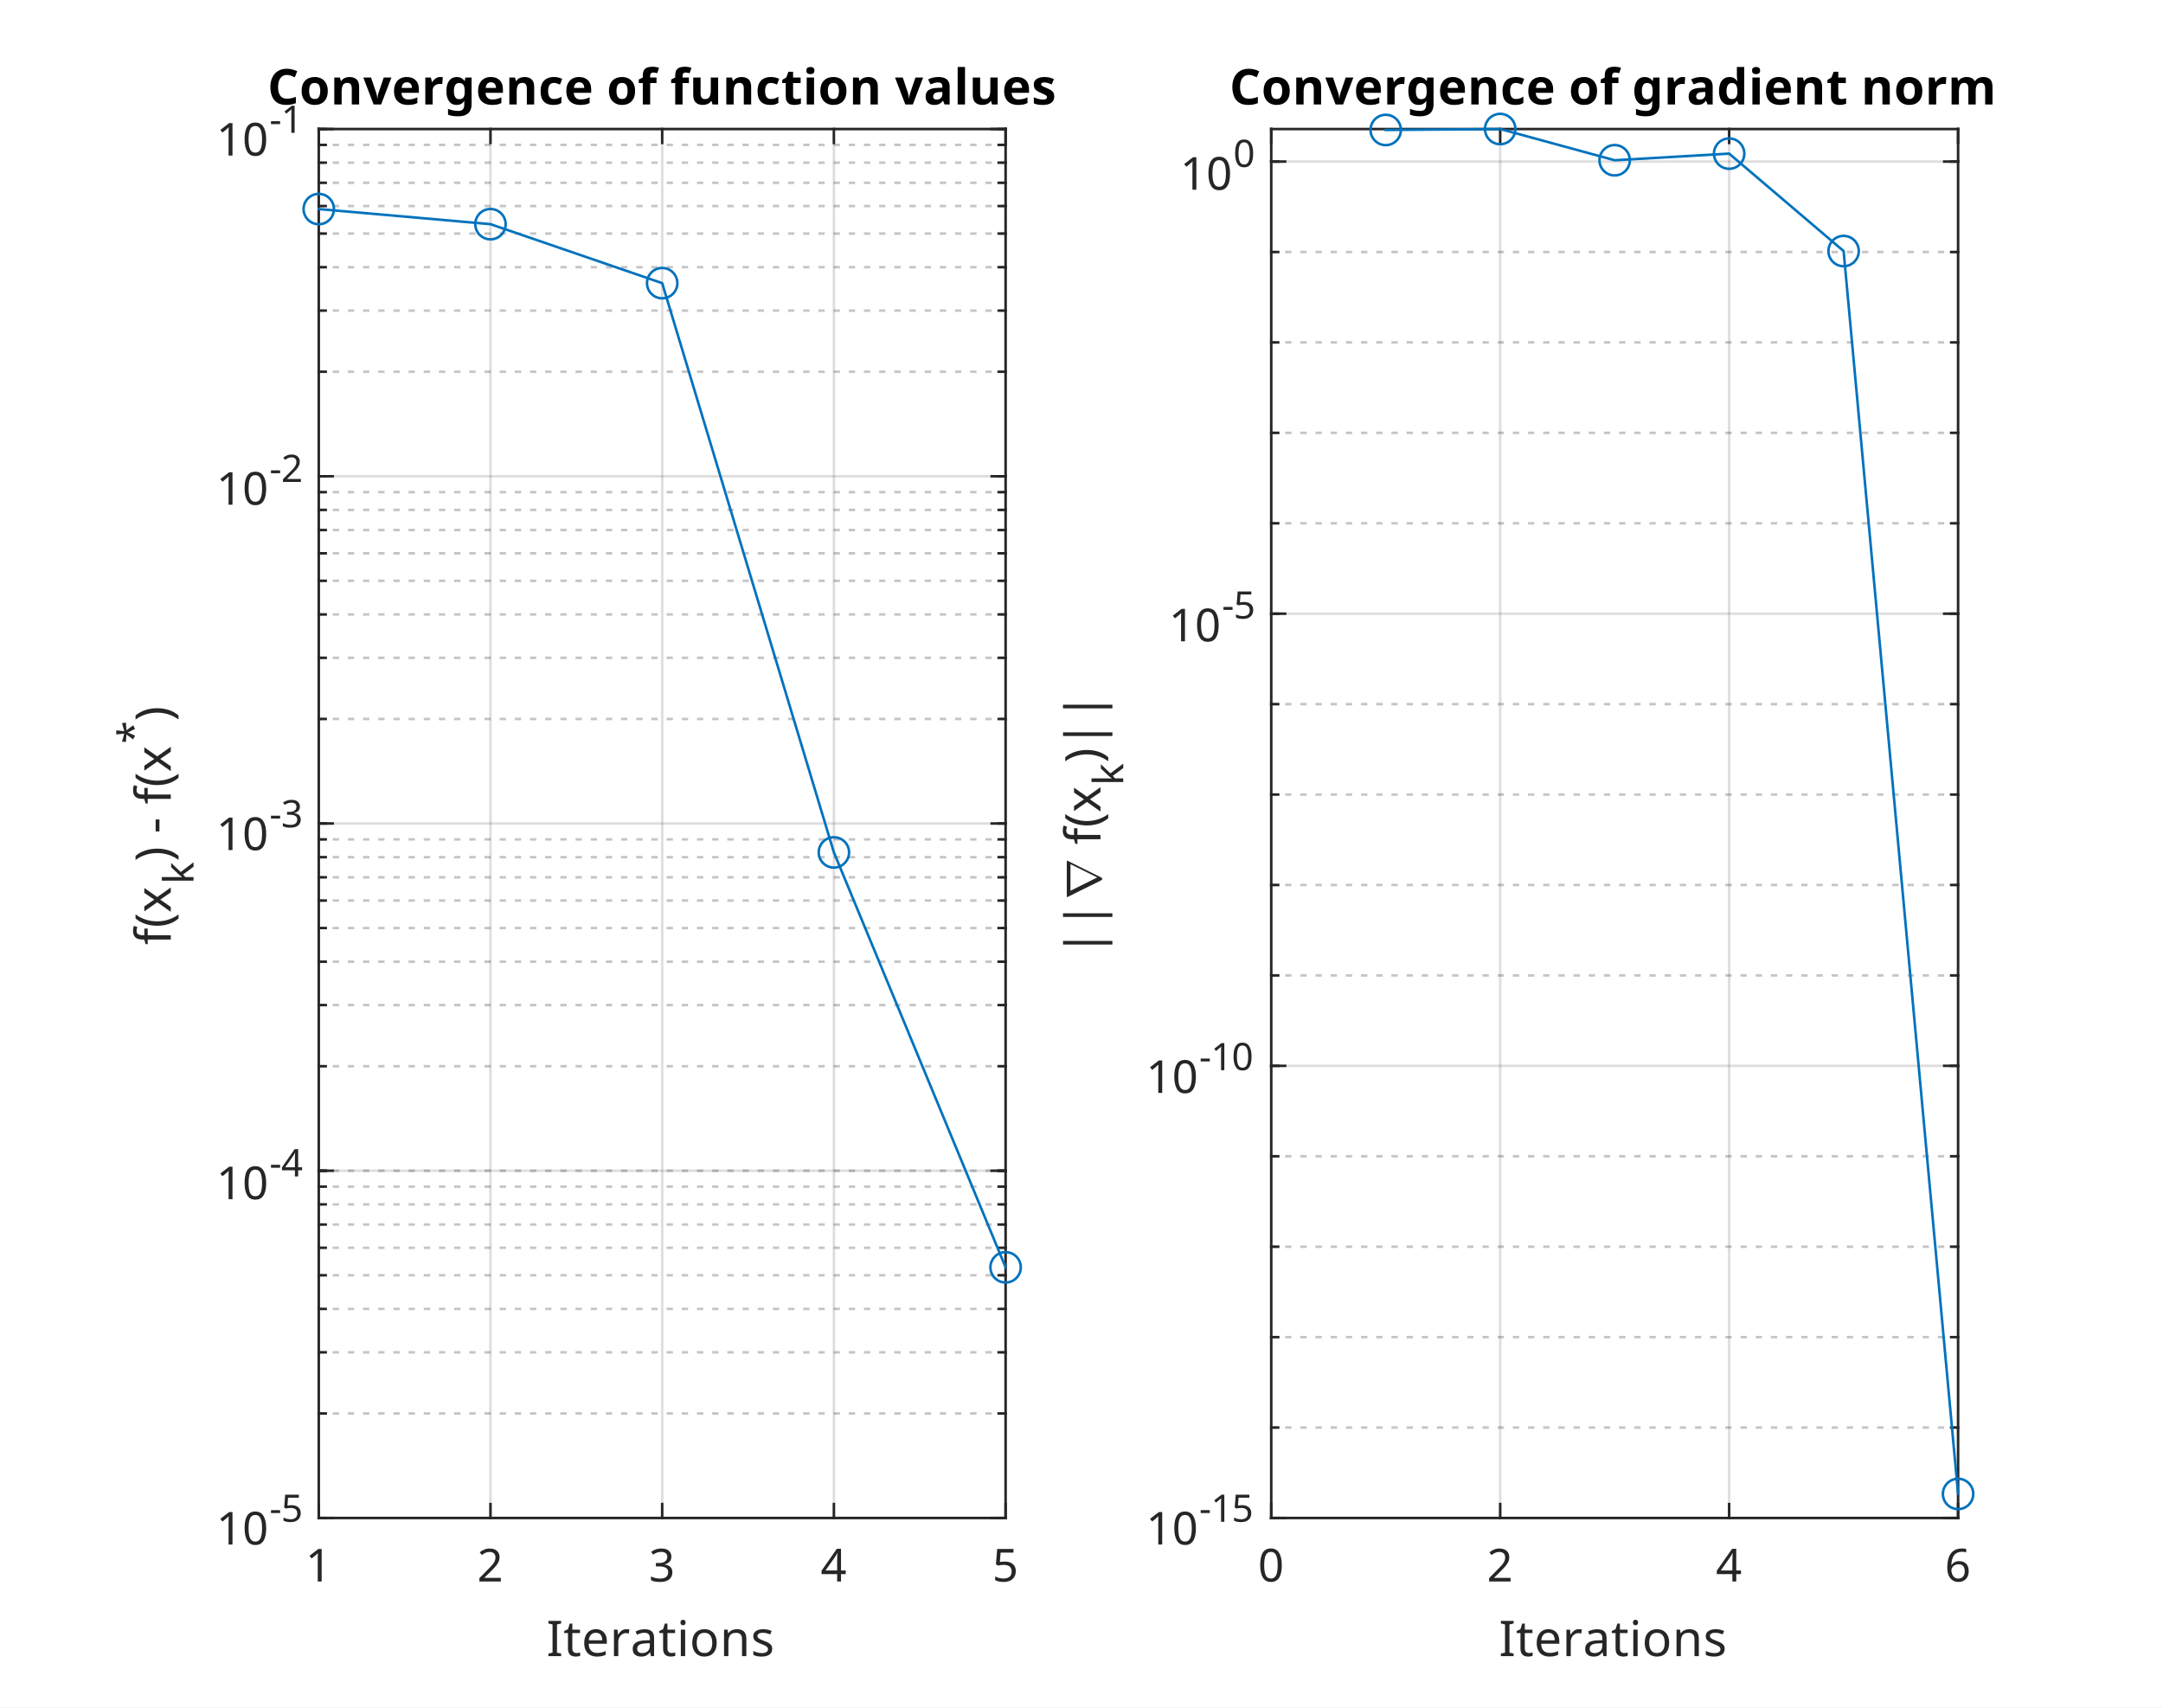 <?xml version="1.0"?>
<!DOCTYPE svg PUBLIC '-//W3C//DTD SVG 1.0//EN'
          'http://www.w3.org/TR/2001/REC-SVG-20010904/DTD/svg10.dtd'>
<svg xmlns:xlink="http://www.w3.org/1999/xlink" style="fill-opacity:1; color-rendering:auto; color-interpolation:auto; text-rendering:auto; stroke:black; stroke-linecap:square; stroke-miterlimit:10; shape-rendering:auto; stroke-opacity:1; fill:black; stroke-dasharray:none; font-weight:normal; stroke-width:1; font-family:'Dialog'; font-style:normal; stroke-linejoin:miter; font-size:12px; stroke-dashoffset:0; image-rendering:auto;" width="570" height="450" xmlns="http://www.w3.org/2000/svg"
><rect width="100%" height="100%" fill="#808080" stroke="none"/><!--Generated by the Batik Graphics2D SVG Generator--><defs id="genericDefs"
  /><g
  ><defs id="defs1"
    ><clipPath clipPathUnits="userSpaceOnUse" id="clipPath1"
      ><path d="M0 0 L570 0 L570 450 L0 450 L0 0 Z"
      /></clipPath
    ></defs
    ><g style="fill:white; stroke:white;"
    ><rect x="0" y="0" width="570" style="clip-path:url(#clipPath1); stroke:none;" height="450"
    /></g
    ><g style="fill:white; text-rendering:optimizeSpeed; color-rendering:optimizeSpeed; image-rendering:optimizeSpeed; shape-rendering:crispEdges; stroke:white; color-interpolation:sRGB;"
    ><rect x="0" width="570" height="450" y="0" style="stroke:none;"
      /><path style="stroke:none;" d="M84 400 L265 400 L265 34 L84 34 Z"
    /></g
    ><g style="stroke-linecap:butt; fill-opacity:0.149; fill:rgb(38,38,38); text-rendering:geometricPrecision; image-rendering:optimizeQuality; color-rendering:optimizeQuality; stroke-linejoin:round; stroke:rgb(38,38,38); color-interpolation:linearRGB; stroke-width:0.667; stroke-opacity:0.149;"
    ><line y2="34" style="fill:none;" x1="84" x2="84" y1="400"
      /><line y2="34" style="fill:none;" x1="129.25" x2="129.25" y1="400"
      /><line y2="34" style="fill:none;" x1="174.5" x2="174.5" y1="400"
      /><line y2="34" style="fill:none;" x1="219.75" x2="219.75" y1="400"
      /><line y2="34" style="fill:none;" x1="265" x2="265" y1="400"
    /></g
    ><g style="fill-opacity:0.251; color-rendering:optimizeQuality; color-interpolation:linearRGB; text-rendering:geometricPrecision; stroke:rgb(26,26,26); stroke-linecap:butt; stroke-miterlimit:1; stroke-opacity:0.251; fill:rgb(26,26,26); stroke-dasharray:1,3; stroke-width:0.667; stroke-linejoin:bevel; image-rendering:optimizeQuality;"
    ><line y2="372.456" style="fill:none;" x1="265" x2="84" y1="372.456"
      /><line y2="356.343" style="fill:none;" x1="265" x2="84" y1="356.343"
      /><line y2="344.911" style="fill:none;" x1="265" x2="84" y1="344.911"
      /><line y2="336.044" style="fill:none;" x1="265" x2="84" y1="336.044"
      /><line y2="328.799" style="fill:none;" x1="265" x2="84" y1="328.799"
      /><line y2="322.673" style="fill:none;" x1="265" x2="84" y1="322.673"
      /><line y2="317.367" style="fill:none;" x1="265" x2="84" y1="317.367"
      /><line y2="312.687" style="fill:none;" x1="265" x2="84" y1="312.687"
      /><line y2="308.5" style="fill:none;" x1="265" x2="84" y1="308.5"
      /><line y2="280.956" style="fill:none;" x1="265" x2="84" y1="280.956"
      /><line y2="264.843" style="fill:none;" x1="265" x2="84" y1="264.843"
      /><line y2="253.411" style="fill:none;" x1="265" x2="84" y1="253.411"
      /><line y2="244.544" style="fill:none;" x1="265" x2="84" y1="244.544"
      /><line y2="237.299" style="fill:none;" x1="265" x2="84" y1="237.299"
      /><line y2="231.173" style="fill:none;" x1="265" x2="84" y1="231.173"
      /><line y2="225.867" style="fill:none;" x1="265" x2="84" y1="225.867"
      /><line y2="221.187" style="fill:none;" x1="265" x2="84" y1="221.187"
      /><line y2="189.456" style="fill:none;" x1="265" x2="84" y1="189.456"
      /><line y2="173.343" style="fill:none;" x1="265" x2="84" y1="173.343"
      /><line y2="161.911" style="fill:none;" x1="265" x2="84" y1="161.911"
      /><line y2="153.044" style="fill:none;" x1="265" x2="84" y1="153.044"
      /><line y2="145.799" style="fill:none;" x1="265" x2="84" y1="145.799"
      /><line y2="139.673" style="fill:none;" x1="265" x2="84" y1="139.673"
      /><line y2="134.367" style="fill:none;" x1="265" x2="84" y1="134.367"
      /><line y2="129.687" style="fill:none;" x1="265" x2="84" y1="129.687"
      /><line y2="97.956" style="fill:none;" x1="265" x2="84" y1="97.956"
      /><line y2="81.843" style="fill:none;" x1="265" x2="84" y1="81.843"
      /><line y2="70.412" style="fill:none;" x1="265" x2="84" y1="70.412"
      /><line y2="61.544" style="fill:none;" x1="265" x2="84" y1="61.544"
      /><line y2="54.299" style="fill:none;" x1="265" x2="84" y1="54.299"
      /><line y2="48.173" style="fill:none;" x1="265" x2="84" y1="48.173"
      /><line y2="42.867" style="fill:none;" x1="265" x2="84" y1="42.867"
      /><line y2="38.187" style="fill:none;" x1="265" x2="84" y1="38.187"
    /></g
    ><g style="stroke-linecap:butt; fill-opacity:0.149; fill:rgb(38,38,38); text-rendering:geometricPrecision; image-rendering:optimizeQuality; color-rendering:optimizeQuality; stroke-linejoin:round; stroke:rgb(38,38,38); color-interpolation:linearRGB; stroke-width:0.667; stroke-opacity:0.149;"
    ><line y2="400" style="fill:none;" x1="265" x2="84" y1="400"
      /><line y2="308.5" style="fill:none;" x1="265" x2="84" y1="308.5"
      /><line y2="217" style="fill:none;" x1="265" x2="84" y1="217"
      /><line y2="125.5" style="fill:none;" x1="265" x2="84" y1="125.5"
      /><line y2="34" style="fill:none;" x1="265" x2="84" y1="34"
      /><line x1="84" x2="265" y1="400" style="stroke-linecap:square; fill-opacity:1; fill:none; stroke-opacity:1;" y2="400"
      /><line x1="84" x2="265" y1="34" style="stroke-linecap:square; fill-opacity:1; fill:none; stroke-opacity:1;" y2="34"
      /><line x1="84" x2="84" y1="400" style="stroke-linecap:square; fill-opacity:1; fill:none; stroke-opacity:1;" y2="396.34"
      /><line x1="129.25" x2="129.25" y1="400" style="stroke-linecap:square; fill-opacity:1; fill:none; stroke-opacity:1;" y2="396.34"
      /><line x1="174.5" x2="174.5" y1="400" style="stroke-linecap:square; fill-opacity:1; fill:none; stroke-opacity:1;" y2="396.34"
      /><line x1="219.75" x2="219.75" y1="400" style="stroke-linecap:square; fill-opacity:1; fill:none; stroke-opacity:1;" y2="396.34"
      /><line x1="265" x2="265" y1="400" style="stroke-linecap:square; fill-opacity:1; fill:none; stroke-opacity:1;" y2="396.34"
      /><line x1="84" x2="84" y1="34" style="stroke-linecap:square; fill-opacity:1; fill:none; stroke-opacity:1;" y2="37.66"
      /><line x1="129.25" x2="129.25" y1="34" style="stroke-linecap:square; fill-opacity:1; fill:none; stroke-opacity:1;" y2="37.66"
      /><line x1="174.5" x2="174.5" y1="34" style="stroke-linecap:square; fill-opacity:1; fill:none; stroke-opacity:1;" y2="37.66"
      /><line x1="219.75" x2="219.75" y1="34" style="stroke-linecap:square; fill-opacity:1; fill:none; stroke-opacity:1;" y2="37.66"
      /><line x1="265" x2="265" y1="34" style="stroke-linecap:square; fill-opacity:1; fill:none; stroke-opacity:1;" y2="37.66"
    /></g
    ><g transform="translate(84,403.733)" style="fill:rgb(38,38,38); text-rendering:geometricPrecision; color-rendering:optimizeQuality; image-rendering:optimizeQuality; font-family:'SansSerif'; stroke:rgb(38,38,38); color-interpolation:linearRGB;"
    ><path style="stroke:none;" d="M0.766 13 L-0.266 13 L-0.266 7.016 Q-0.266 6.5 -0.258 6.188 Q-0.25 5.875 -0.219 5.531 Q-0.422 5.734 -0.578 5.859 Q-0.734 5.984 -0.969 6.203 L-1.875 6.938 L-2.438 6.234 L-0.109 4.438 L0.766 4.438 L0.766 13 Z"
    /></g
    ><g transform="translate(129.25,403.733)" style="fill:rgb(38,38,38); text-rendering:geometricPrecision; color-rendering:optimizeQuality; image-rendering:optimizeQuality; font-family:'SansSerif'; stroke:rgb(38,38,38); color-interpolation:linearRGB;"
    ><path style="stroke:none;" d="M2.734 13 L-2.922 13 L-2.922 12.125 L-0.688 9.859 Q-0.031 9.203 0.414 8.703 Q0.859 8.203 1.086 7.719 Q1.312 7.234 1.312 6.656 Q1.312 5.938 0.891 5.578 Q0.469 5.219 -0.203 5.219 Q-0.828 5.219 -1.297 5.43 Q-1.766 5.641 -2.266 6.031 L-2.828 5.312 Q-2.328 4.906 -1.672 4.609 Q-1.016 4.312 -0.203 4.312 Q1 4.312 1.695 4.922 Q2.391 5.531 2.391 6.594 Q2.391 7.266 2.117 7.852 Q1.844 8.438 1.352 9.008 Q0.859 9.578 0.203 10.234 L-1.594 11.984 L-1.594 12.047 L2.734 12.047 L2.734 13 Z"
    /></g
    ><g transform="translate(174.5,403.733)" style="fill:rgb(38,38,38); text-rendering:geometricPrecision; color-rendering:optimizeQuality; image-rendering:optimizeQuality; font-family:'SansSerif'; stroke:rgb(38,38,38); color-interpolation:linearRGB;"
    ><path style="stroke:none;" d="M2.422 6.438 Q2.422 7.297 1.938 7.805 Q1.453 8.312 0.641 8.484 L0.641 8.531 Q1.672 8.656 2.18 9.188 Q2.688 9.719 2.688 10.562 Q2.688 11.312 2.336 11.891 Q1.984 12.469 1.258 12.797 Q0.531 13.125 -0.609 13.125 Q-1.281 13.125 -1.859 13.023 Q-2.438 12.922 -2.953 12.656 L-2.953 11.672 Q-2.422 11.938 -1.797 12.086 Q-1.172 12.234 -0.594 12.234 Q0.562 12.234 1.07 11.781 Q1.578 11.328 1.578 10.547 Q1.578 9.734 0.945 9.383 Q0.312 9.031 -0.828 9.031 L-1.656 9.031 L-1.656 8.125 L-0.812 8.125 Q0.25 8.125 0.797 7.68 Q1.344 7.234 1.344 6.516 Q1.344 5.891 0.922 5.547 Q0.5 5.203 -0.219 5.203 Q-0.922 5.203 -1.414 5.406 Q-1.906 5.609 -2.391 5.922 L-2.906 5.203 Q-2.453 4.844 -1.773 4.578 Q-1.094 4.312 -0.234 4.312 Q1.109 4.312 1.766 4.914 Q2.422 5.516 2.422 6.438 Z"
    /></g
    ><g transform="translate(219.75,403.733)" style="fill:rgb(38,38,38); text-rendering:geometricPrecision; color-rendering:optimizeQuality; image-rendering:optimizeQuality; font-family:'SansSerif'; stroke:rgb(38,38,38); color-interpolation:linearRGB;"
    ><path style="stroke:none;" d="M3.125 11.062 L1.875 11.062 L1.875 13 L0.859 13 L0.859 11.062 L-3.25 11.062 L-3.25 10.156 L0.781 4.391 L1.875 4.391 L1.875 10.109 L3.125 10.109 L3.125 11.062 ZM0.859 7.406 Q0.859 6.781 0.883 6.344 Q0.906 5.906 0.922 5.516 L0.875 5.516 Q0.766 5.734 0.625 6 Q0.484 6.266 0.359 6.453 L-2.219 10.109 L0.859 10.109 L0.859 7.406 Z"
    /></g
    ><g transform="translate(265,403.733)" style="fill:rgb(38,38,38); text-rendering:geometricPrecision; color-rendering:optimizeQuality; image-rendering:optimizeQuality; font-family:'SansSerif'; stroke:rgb(38,38,38); color-interpolation:linearRGB;"
    ><path style="stroke:none;" d="M-0.203 7.75 Q1.125 7.75 1.906 8.406 Q2.688 9.062 2.688 10.266 Q2.688 11.594 1.836 12.359 Q0.984 13.125 -0.531 13.125 Q-1.188 13.125 -1.766 13 Q-2.344 12.875 -2.75 12.656 L-2.75 11.656 Q-2.312 11.922 -1.695 12.07 Q-1.078 12.219 -0.516 12.219 Q0.438 12.219 1.016 11.766 Q1.594 11.312 1.594 10.375 Q1.594 9.531 1.078 9.078 Q0.562 8.625 -0.547 8.625 Q-0.891 8.625 -1.32 8.688 Q-1.75 8.75 -2.016 8.812 L-2.547 8.469 L-2.219 4.438 L2.078 4.438 L2.078 5.391 L-1.312 5.391 L-1.516 7.875 Q-1.312 7.844 -0.969 7.797 Q-0.625 7.75 -0.203 7.75 Z"
    /></g
    ><g transform="translate(174.5,421.4)" style="font-size:13.2px; fill:rgb(38,38,38); text-rendering:geometricPrecision; image-rendering:optimizeQuality; color-rendering:optimizeQuality; font-family:'SansSerif'; stroke:rgb(38,38,38); color-interpolation:linearRGB;"
    ><path style="stroke:none;" d="M-26.625 15 L-29.984 15 L-29.984 14.328 L-28.891 14.078 L-28.891 6.656 L-29.984 6.391 L-29.984 5.719 L-26.625 5.719 L-26.625 6.391 L-27.719 6.656 L-27.719 14.078 L-26.625 14.328 L-26.625 15 ZM-22.588 14.188 Q-22.338 14.188 -22.065 14.148 Q-21.791 14.109 -21.619 14.047 L-21.619 14.922 Q-21.807 15.016 -22.143 15.07 Q-22.479 15.125 -22.791 15.125 Q-23.338 15.125 -23.799 14.938 Q-24.26 14.75 -24.541 14.281 Q-24.823 13.812 -24.823 12.969 L-24.823 8.922 L-25.823 8.922 L-25.823 8.375 L-24.823 7.922 L-24.369 6.438 L-23.682 6.438 L-23.682 8.031 L-21.666 8.031 L-21.666 8.922 L-23.682 8.922 L-23.682 12.953 Q-23.682 13.578 -23.377 13.883 Q-23.073 14.188 -22.588 14.188 ZM-17.464 7.906 Q-16.573 7.906 -15.925 8.297 Q-15.276 8.688 -14.933 9.391 Q-14.589 10.094 -14.589 11.047 L-14.589 11.734 L-19.37 11.734 Q-19.339 12.922 -18.761 13.539 Q-18.183 14.156 -17.136 14.156 Q-16.48 14.156 -15.964 14.031 Q-15.448 13.906 -14.901 13.672 L-14.901 14.672 Q-15.433 14.906 -15.956 15.016 Q-16.48 15.125 -17.198 15.125 Q-18.183 15.125 -18.941 14.727 Q-19.698 14.328 -20.12 13.523 Q-20.542 12.719 -20.542 11.562 Q-20.542 10.422 -20.159 9.602 Q-19.776 8.781 -19.081 8.344 Q-18.386 7.906 -17.464 7.906 ZM-17.48 8.844 Q-18.292 8.844 -18.769 9.367 Q-19.245 9.891 -19.339 10.828 L-15.792 10.828 Q-15.808 9.938 -16.206 9.391 Q-16.605 8.844 -17.48 8.844 ZM-9.457 7.906 Q-9.27 7.906 -9.043 7.922 Q-8.817 7.938 -8.645 7.984 L-8.785 9.031 Q-8.957 9 -9.16 8.969 Q-9.364 8.938 -9.535 8.938 Q-10.067 8.938 -10.535 9.234 Q-11.004 9.531 -11.285 10.055 Q-11.567 10.578 -11.567 11.281 L-11.567 15 L-12.707 15 L-12.707 8.031 L-11.77 8.031 L-11.645 9.312 L-11.598 9.312 Q-11.254 8.734 -10.723 8.32 Q-10.192 7.906 -9.457 7.906 ZM-4.615 7.922 Q-3.35 7.922 -2.74 8.477 Q-2.131 9.031 -2.131 10.25 L-2.131 15 L-2.959 15 L-3.178 14.016 L-3.225 14.016 Q-3.678 14.578 -4.186 14.852 Q-4.694 15.125 -5.569 15.125 Q-6.522 15.125 -7.147 14.625 Q-7.772 14.125 -7.772 13.062 Q-7.772 12.016 -6.952 11.453 Q-6.131 10.891 -4.428 10.844 L-3.24 10.797 L-3.24 10.391 Q-3.24 9.516 -3.615 9.18 Q-3.99 8.844 -4.694 8.844 Q-5.225 8.844 -5.725 9 Q-6.225 9.156 -6.647 9.375 L-7.006 8.516 Q-6.553 8.266 -5.928 8.094 Q-5.303 7.922 -4.615 7.922 ZM-4.287 11.641 Q-5.584 11.688 -6.084 12.047 Q-6.584 12.406 -6.584 13.078 Q-6.584 13.656 -6.225 13.93 Q-5.865 14.203 -5.303 14.203 Q-4.428 14.203 -3.842 13.719 Q-3.256 13.234 -3.256 12.219 L-3.256 11.594 L-4.287 11.641 ZM2.477 14.188 Q2.727 14.188 3 14.148 Q3.273 14.109 3.445 14.047 L3.445 14.922 Q3.258 15.016 2.922 15.07 Q2.586 15.125 2.273 15.125 Q1.726 15.125 1.266 14.938 Q0.805 14.75 0.523 14.281 Q0.242 13.812 0.242 12.969 L0.242 8.922 L-0.758 8.922 L-0.758 8.375 L0.242 7.922 L0.695 6.438 L1.383 6.438 L1.383 8.031 L3.398 8.031 L3.398 8.922 L1.383 8.922 L1.383 12.953 Q1.383 13.578 1.688 13.883 Q1.992 14.188 2.477 14.188 ZM5.491 5.422 Q5.757 5.422 5.96 5.594 Q6.163 5.766 6.163 6.141 Q6.163 6.516 5.96 6.695 Q5.757 6.875 5.491 6.875 Q5.21 6.875 5.015 6.695 Q4.819 6.516 4.819 6.141 Q4.819 5.766 5.015 5.594 Q5.21 5.422 5.491 5.422 ZM6.054 8.031 L6.054 15 L4.913 15 L4.913 8.031 L6.054 8.031 ZM14.365 11.5 Q14.365 13.234 13.49 14.18 Q12.615 15.125 11.115 15.125 Q10.194 15.125 9.475 14.703 Q8.756 14.281 8.342 13.469 Q7.928 12.656 7.928 11.5 Q7.928 9.781 8.795 8.844 Q9.662 7.906 11.162 7.906 Q12.115 7.906 12.834 8.328 Q13.553 8.75 13.959 9.547 Q14.365 10.344 14.365 11.5 ZM9.1 11.5 Q9.1 12.734 9.592 13.461 Q10.084 14.188 11.147 14.188 Q12.194 14.188 12.694 13.461 Q13.194 12.734 13.194 11.5 Q13.194 10.266 12.694 9.562 Q12.194 8.859 11.131 8.859 Q10.069 8.859 9.584 9.562 Q9.1 10.266 9.1 11.5 ZM19.648 7.906 Q20.898 7.906 21.538 8.508 Q22.179 9.109 22.179 10.469 L22.179 15 L21.038 15 L21.038 10.547 Q21.038 8.859 19.491 8.859 Q18.335 8.859 17.89 9.508 Q17.444 10.156 17.444 11.391 L17.444 15 L16.304 15 L16.304 8.031 L17.226 8.031 L17.398 8.984 L17.46 8.984 Q17.788 8.438 18.39 8.172 Q18.991 7.906 19.648 7.906 ZM28.992 13.078 Q28.992 14.094 28.242 14.609 Q27.492 15.125 26.211 15.125 Q25.476 15.125 24.953 15.008 Q24.429 14.891 24.023 14.688 L24.023 13.641 Q24.445 13.859 25.039 14.031 Q25.633 14.203 26.242 14.203 Q27.101 14.203 27.492 13.922 Q27.883 13.641 27.883 13.188 Q27.883 12.922 27.742 12.711 Q27.601 12.5 27.234 12.297 Q26.867 12.094 26.179 11.828 Q25.492 11.562 25.015 11.305 Q24.539 11.047 24.273 10.68 Q24.008 10.312 24.008 9.75 Q24.008 8.859 24.734 8.383 Q25.461 7.906 26.633 7.906 Q27.258 7.906 27.812 8.031 Q28.367 8.156 28.851 8.375 L28.461 9.281 Q28.023 9.094 27.539 8.969 Q27.054 8.844 26.554 8.844 Q25.851 8.844 25.476 9.07 Q25.101 9.297 25.101 9.688 Q25.101 9.969 25.273 10.172 Q25.445 10.375 25.843 10.562 Q26.242 10.75 26.898 11.016 Q27.57 11.25 28.031 11.516 Q28.492 11.781 28.742 12.148 Q28.992 12.516 28.992 13.078 Z"
    /></g
    ><g style="fill:rgb(38,38,38); text-rendering:geometricPrecision; image-rendering:optimizeQuality; color-rendering:optimizeQuality; stroke-linejoin:round; stroke:rgb(38,38,38); color-interpolation:linearRGB; stroke-width:0.667;"
    ><line y2="34" style="fill:none;" x1="84" x2="84" y1="400"
      /><line y2="34" style="fill:none;" x1="265" x2="265" y1="400"
      /><line y2="400" style="fill:none;" x1="84" x2="87.66" y1="400"
      /><line y2="308.5" style="fill:none;" x1="84" x2="87.66" y1="308.5"
      /><line y2="217" style="fill:none;" x1="84" x2="87.66" y1="217"
      /><line y2="125.5" style="fill:none;" x1="84" x2="87.66" y1="125.5"
      /><line y2="34" style="fill:none;" x1="84" x2="87.66" y1="34"
      /><line y2="400" style="fill:none;" x1="265" x2="261.34" y1="400"
      /><line y2="308.5" style="fill:none;" x1="265" x2="261.34" y1="308.5"
      /><line y2="217" style="fill:none;" x1="265" x2="261.34" y1="217"
      /><line y2="125.5" style="fill:none;" x1="265" x2="261.34" y1="125.5"
      /><line y2="34" style="fill:none;" x1="265" x2="261.34" y1="34"
      /><line y2="400" style="fill:none;" x1="84" x2="85.83" y1="400"
      /><line y2="372.456" style="fill:none;" x1="84" x2="85.83" y1="372.456"
      /><line y2="356.343" style="fill:none;" x1="84" x2="85.83" y1="356.343"
      /><line y2="344.911" style="fill:none;" x1="84" x2="85.83" y1="344.911"
      /><line y2="336.044" style="fill:none;" x1="84" x2="85.83" y1="336.044"
      /><line y2="328.799" style="fill:none;" x1="84" x2="85.83" y1="328.799"
      /><line y2="322.673" style="fill:none;" x1="84" x2="85.83" y1="322.673"
      /><line y2="317.367" style="fill:none;" x1="84" x2="85.83" y1="317.367"
      /><line y2="312.687" style="fill:none;" x1="84" x2="85.83" y1="312.687"
      /><line y2="308.5" style="fill:none;" x1="84" x2="85.83" y1="308.5"
      /><line y2="308.5" style="fill:none;" x1="84" x2="85.83" y1="308.5"
      /><line y2="280.956" style="fill:none;" x1="84" x2="85.83" y1="280.956"
      /><line y2="264.843" style="fill:none;" x1="84" x2="85.83" y1="264.843"
      /><line y2="253.411" style="fill:none;" x1="84" x2="85.83" y1="253.411"
      /><line y2="244.544" style="fill:none;" x1="84" x2="85.83" y1="244.544"
      /><line y2="237.299" style="fill:none;" x1="84" x2="85.83" y1="237.299"
      /><line y2="231.173" style="fill:none;" x1="84" x2="85.83" y1="231.173"
      /><line y2="225.867" style="fill:none;" x1="84" x2="85.83" y1="225.867"
      /><line y2="221.187" style="fill:none;" x1="84" x2="85.83" y1="221.187"
      /><line y2="217" style="fill:none;" x1="84" x2="85.83" y1="217"
      /><line y2="189.456" style="fill:none;" x1="84" x2="85.83" y1="189.456"
      /><line y2="173.343" style="fill:none;" x1="84" x2="85.83" y1="173.343"
      /><line y2="161.911" style="fill:none;" x1="84" x2="85.83" y1="161.911"
      /><line y2="153.044" style="fill:none;" x1="84" x2="85.83" y1="153.044"
      /><line y2="145.799" style="fill:none;" x1="84" x2="85.83" y1="145.799"
      /><line y2="139.673" style="fill:none;" x1="84" x2="85.83" y1="139.673"
      /><line y2="134.367" style="fill:none;" x1="84" x2="85.83" y1="134.367"
      /><line y2="129.687" style="fill:none;" x1="84" x2="85.83" y1="129.687"
      /><line y2="125.5" style="fill:none;" x1="84" x2="85.83" y1="125.5"
      /><line y2="97.956" style="fill:none;" x1="84" x2="85.83" y1="97.956"
      /><line y2="81.843" style="fill:none;" x1="84" x2="85.83" y1="81.843"
      /><line y2="70.412" style="fill:none;" x1="84" x2="85.83" y1="70.412"
      /><line y2="61.544" style="fill:none;" x1="84" x2="85.83" y1="61.544"
      /><line y2="54.299" style="fill:none;" x1="84" x2="85.83" y1="54.299"
      /><line y2="48.173" style="fill:none;" x1="84" x2="85.83" y1="48.173"
      /><line y2="42.867" style="fill:none;" x1="84" x2="85.83" y1="42.867"
      /><line y2="38.187" style="fill:none;" x1="84" x2="85.83" y1="38.187"
      /><line y2="34" style="fill:none;" x1="84" x2="85.83" y1="34"
      /><line y2="400" style="fill:none;" x1="265" x2="263.17" y1="400"
      /><line y2="372.456" style="fill:none;" x1="265" x2="263.17" y1="372.456"
      /><line y2="356.343" style="fill:none;" x1="265" x2="263.17" y1="356.343"
      /><line y2="344.911" style="fill:none;" x1="265" x2="263.17" y1="344.911"
      /><line y2="336.044" style="fill:none;" x1="265" x2="263.17" y1="336.044"
      /><line y2="328.799" style="fill:none;" x1="265" x2="263.17" y1="328.799"
      /><line y2="322.673" style="fill:none;" x1="265" x2="263.17" y1="322.673"
      /><line y2="317.367" style="fill:none;" x1="265" x2="263.17" y1="317.367"
      /><line y2="312.687" style="fill:none;" x1="265" x2="263.17" y1="312.687"
      /><line y2="308.5" style="fill:none;" x1="265" x2="263.17" y1="308.5"
      /><line y2="308.5" style="fill:none;" x1="265" x2="263.17" y1="308.5"
      /><line y2="280.956" style="fill:none;" x1="265" x2="263.17" y1="280.956"
      /><line y2="264.843" style="fill:none;" x1="265" x2="263.17" y1="264.843"
      /><line y2="253.411" style="fill:none;" x1="265" x2="263.17" y1="253.411"
      /><line y2="244.544" style="fill:none;" x1="265" x2="263.17" y1="244.544"
      /><line y2="237.299" style="fill:none;" x1="265" x2="263.17" y1="237.299"
      /><line y2="231.173" style="fill:none;" x1="265" x2="263.17" y1="231.173"
      /><line y2="225.867" style="fill:none;" x1="265" x2="263.17" y1="225.867"
      /><line y2="221.187" style="fill:none;" x1="265" x2="263.17" y1="221.187"
      /><line y2="217" style="fill:none;" x1="265" x2="263.17" y1="217"
      /><line y2="189.456" style="fill:none;" x1="265" x2="263.17" y1="189.456"
      /><line y2="173.343" style="fill:none;" x1="265" x2="263.17" y1="173.343"
      /><line y2="161.911" style="fill:none;" x1="265" x2="263.17" y1="161.911"
      /><line y2="153.044" style="fill:none;" x1="265" x2="263.17" y1="153.044"
      /><line y2="145.799" style="fill:none;" x1="265" x2="263.17" y1="145.799"
      /><line y2="139.673" style="fill:none;" x1="265" x2="263.17" y1="139.673"
      /><line y2="134.367" style="fill:none;" x1="265" x2="263.17" y1="134.367"
      /><line y2="129.687" style="fill:none;" x1="265" x2="263.17" y1="129.687"
      /><line y2="125.5" style="fill:none;" x1="265" x2="263.17" y1="125.5"
      /><line y2="97.956" style="fill:none;" x1="265" x2="263.17" y1="97.956"
      /><line y2="81.843" style="fill:none;" x1="265" x2="263.17" y1="81.843"
      /><line y2="70.412" style="fill:none;" x1="265" x2="263.17" y1="70.412"
      /><line y2="61.544" style="fill:none;" x1="265" x2="263.17" y1="61.544"
      /><line y2="54.299" style="fill:none;" x1="265" x2="263.17" y1="54.299"
      /><line y2="48.173" style="fill:none;" x1="265" x2="263.17" y1="48.173"
      /><line y2="42.867" style="fill:none;" x1="265" x2="263.17" y1="42.867"
      /><line y2="38.187" style="fill:none;" x1="265" x2="263.17" y1="38.187"
      /><line y2="34" style="fill:none;" x1="265" x2="263.17" y1="34"
    /></g
    ><g transform="translate(57,407)" style="fill:rgb(38,38,38); text-rendering:geometricPrecision; color-rendering:optimizeQuality; image-rendering:optimizeQuality; font-family:'SansSerif'; stroke:rgb(38,38,38); color-interpolation:linearRGB;"
    ><path style="stroke:none;" d="M4.266 0 L3.234 0 L3.234 -5.984 Q3.234 -6.5 3.242 -6.812 Q3.25 -7.125 3.281 -7.469 Q3.078 -7.266 2.922 -7.141 Q2.766 -7.016 2.531 -6.797 L1.625 -6.062 L1.062 -6.766 L3.391 -8.562 L4.266 -8.562 L4.266 0 ZM13.142 -4.297 Q13.142 -2.922 12.852 -1.93 Q12.563 -0.938 11.938 -0.406 Q11.313 0.125 10.282 0.125 Q8.829 0.125 8.142 -1.047 Q7.454 -2.219 7.454 -4.297 Q7.454 -5.688 7.735 -6.672 Q8.017 -7.656 8.642 -8.18 Q9.267 -8.703 10.282 -8.703 Q11.72 -8.703 12.431 -7.547 Q13.142 -6.391 13.142 -4.297 ZM8.501 -4.297 Q8.501 -2.531 8.907 -1.656 Q9.313 -0.781 10.282 -0.781 Q11.235 -0.781 11.649 -1.648 Q12.063 -2.516 12.063 -4.297 Q12.063 -6.047 11.649 -6.922 Q11.235 -7.797 10.282 -7.797 Q9.313 -7.797 8.907 -6.922 Q8.501 -6.047 8.501 -4.297 Z"
    /></g
    ><g transform="translate(71,401)" style="font-size:9.6px; fill:rgb(38,38,38); text-rendering:geometricPrecision; image-rendering:optimizeQuality; color-rendering:optimizeQuality; font-family:'SansSerif'; stroke:rgb(38,38,38); color-interpolation:linearRGB;"
    ><path style="stroke:none;" d="M0.406 -2.297 L0.406 -3.062 L2.812 -3.062 L2.812 -2.297 L0.406 -2.297 ZM5.84 -4.375 Q6.934 -4.375 7.59 -3.828 Q8.247 -3.281 8.247 -2.281 Q8.247 -1.172 7.536 -0.539 Q6.825 0.094 5.575 0.094 Q5.028 0.094 4.536 0 Q4.044 -0.094 3.716 -0.297 L3.716 -1.125 Q4.075 -0.906 4.59 -0.781 Q5.106 -0.656 5.575 -0.656 Q6.372 -0.656 6.856 -1.031 Q7.34 -1.406 7.34 -2.188 Q7.34 -2.891 6.911 -3.266 Q6.481 -3.641 5.544 -3.641 Q5.278 -3.641 4.911 -3.594 Q4.544 -3.547 4.325 -3.484 L3.887 -3.766 L4.153 -7.141 L7.747 -7.141 L7.747 -6.344 L4.903 -6.344 L4.747 -4.266 Q4.903 -4.297 5.2 -4.336 Q5.497 -4.375 5.84 -4.375 Z"
    /></g
    ><g transform="translate(57,316)" style="fill:rgb(38,38,38); text-rendering:geometricPrecision; color-rendering:optimizeQuality; image-rendering:optimizeQuality; font-family:'SansSerif'; stroke:rgb(38,38,38); color-interpolation:linearRGB;"
    ><path style="stroke:none;" d="M4.266 0 L3.234 0 L3.234 -5.984 Q3.234 -6.5 3.242 -6.812 Q3.25 -7.125 3.281 -7.469 Q3.078 -7.266 2.922 -7.141 Q2.766 -7.016 2.531 -6.797 L1.625 -6.062 L1.062 -6.766 L3.391 -8.562 L4.266 -8.562 L4.266 0 ZM13.142 -4.297 Q13.142 -2.922 12.852 -1.93 Q12.563 -0.938 11.938 -0.406 Q11.313 0.125 10.282 0.125 Q8.829 0.125 8.142 -1.047 Q7.454 -2.219 7.454 -4.297 Q7.454 -5.688 7.735 -6.672 Q8.017 -7.656 8.642 -8.18 Q9.267 -8.703 10.282 -8.703 Q11.72 -8.703 12.431 -7.547 Q13.142 -6.391 13.142 -4.297 ZM8.501 -4.297 Q8.501 -2.531 8.907 -1.656 Q9.313 -0.781 10.282 -0.781 Q11.235 -0.781 11.649 -1.648 Q12.063 -2.516 12.063 -4.297 Q12.063 -6.047 11.649 -6.922 Q11.235 -7.797 10.282 -7.797 Q9.313 -7.797 8.907 -6.922 Q8.501 -6.047 8.501 -4.297 Z"
    /></g
    ><g transform="translate(71,310)" style="font-size:9.6px; fill:rgb(38,38,38); text-rendering:geometricPrecision; image-rendering:optimizeQuality; color-rendering:optimizeQuality; font-family:'SansSerif'; stroke:rgb(38,38,38); color-interpolation:linearRGB;"
    ><path style="stroke:none;" d="M0.406 -2.297 L0.406 -3.062 L2.812 -3.062 L2.812 -2.297 L0.406 -2.297 ZM8.606 -1.625 L7.575 -1.625 L7.575 0 L6.715 0 L6.715 -1.625 L3.294 -1.625 L3.294 -2.375 L6.653 -7.188 L7.575 -7.188 L7.575 -2.406 L8.606 -2.406 L8.606 -1.625 ZM6.715 -4.656 Q6.715 -5.188 6.739 -5.547 Q6.762 -5.906 6.778 -6.234 L6.731 -6.234 Q6.653 -6.047 6.528 -5.828 Q6.403 -5.609 6.294 -5.453 L4.153 -2.406 L6.715 -2.406 L6.715 -4.656 Z"
    /></g
    ><g transform="translate(57,224)" style="fill:rgb(38,38,38); text-rendering:geometricPrecision; color-rendering:optimizeQuality; image-rendering:optimizeQuality; font-family:'SansSerif'; stroke:rgb(38,38,38); color-interpolation:linearRGB;"
    ><path style="stroke:none;" d="M4.266 0 L3.234 0 L3.234 -5.984 Q3.234 -6.5 3.242 -6.812 Q3.25 -7.125 3.281 -7.469 Q3.078 -7.266 2.922 -7.141 Q2.766 -7.016 2.531 -6.797 L1.625 -6.062 L1.062 -6.766 L3.391 -8.562 L4.266 -8.562 L4.266 0 ZM13.142 -4.297 Q13.142 -2.922 12.852 -1.93 Q12.563 -0.938 11.938 -0.406 Q11.313 0.125 10.282 0.125 Q8.829 0.125 8.142 -1.047 Q7.454 -2.219 7.454 -4.297 Q7.454 -5.688 7.735 -6.672 Q8.017 -7.656 8.642 -8.18 Q9.267 -8.703 10.282 -8.703 Q11.72 -8.703 12.431 -7.547 Q13.142 -6.391 13.142 -4.297 ZM8.501 -4.297 Q8.501 -2.531 8.907 -1.656 Q9.313 -0.781 10.282 -0.781 Q11.235 -0.781 11.649 -1.648 Q12.063 -2.516 12.063 -4.297 Q12.063 -6.047 11.649 -6.922 Q11.235 -7.797 10.282 -7.797 Q9.313 -7.797 8.907 -6.922 Q8.501 -6.047 8.501 -4.297 Z"
    /></g
    ><g transform="translate(71,218)" style="font-size:9.6px; fill:rgb(38,38,38); text-rendering:geometricPrecision; image-rendering:optimizeQuality; color-rendering:optimizeQuality; font-family:'SansSerif'; stroke:rgb(38,38,38); color-interpolation:linearRGB;"
    ><path style="stroke:none;" d="M0.406 -2.297 L0.406 -3.062 L2.812 -3.062 L2.812 -2.297 L0.406 -2.297 ZM8.028 -5.469 Q8.028 -4.75 7.622 -4.328 Q7.215 -3.906 6.544 -3.766 L6.544 -3.719 Q7.403 -3.625 7.825 -3.18 Q8.247 -2.734 8.247 -2.031 Q8.247 -1.406 7.95 -0.922 Q7.653 -0.438 7.051 -0.172 Q6.45 0.094 5.497 0.094 Q4.934 0.094 4.458 0.016 Q3.981 -0.062 3.544 -0.297 L3.544 -1.109 Q3.997 -0.891 4.512 -0.766 Q5.028 -0.641 5.512 -0.641 Q6.465 -0.641 6.895 -1.016 Q7.325 -1.391 7.325 -2.047 Q7.325 -2.719 6.801 -3.016 Q6.278 -3.312 5.325 -3.312 L4.637 -3.312 L4.637 -4.062 L5.325 -4.062 Q6.215 -4.062 6.669 -4.43 Q7.122 -4.797 7.122 -5.406 Q7.122 -5.938 6.77 -6.219 Q6.419 -6.5 5.825 -6.5 Q5.247 -6.5 4.833 -6.328 Q4.419 -6.156 4.028 -5.906 L3.575 -6.5 Q3.966 -6.797 4.528 -7.016 Q5.09 -7.234 5.809 -7.234 Q6.934 -7.234 7.481 -6.734 Q8.028 -6.234 8.028 -5.469 Z"
    /></g
    ><g transform="translate(57,133)" style="fill:rgb(38,38,38); text-rendering:geometricPrecision; color-rendering:optimizeQuality; image-rendering:optimizeQuality; font-family:'SansSerif'; stroke:rgb(38,38,38); color-interpolation:linearRGB;"
    ><path style="stroke:none;" d="M4.266 0 L3.234 0 L3.234 -5.984 Q3.234 -6.5 3.242 -6.812 Q3.25 -7.125 3.281 -7.469 Q3.078 -7.266 2.922 -7.141 Q2.766 -7.016 2.531 -6.797 L1.625 -6.062 L1.062 -6.766 L3.391 -8.562 L4.266 -8.562 L4.266 0 ZM13.142 -4.297 Q13.142 -2.922 12.852 -1.93 Q12.563 -0.938 11.938 -0.406 Q11.313 0.125 10.282 0.125 Q8.829 0.125 8.142 -1.047 Q7.454 -2.219 7.454 -4.297 Q7.454 -5.688 7.735 -6.672 Q8.017 -7.656 8.642 -8.18 Q9.267 -8.703 10.282 -8.703 Q11.72 -8.703 12.431 -7.547 Q13.142 -6.391 13.142 -4.297 ZM8.501 -4.297 Q8.501 -2.531 8.907 -1.656 Q9.313 -0.781 10.282 -0.781 Q11.235 -0.781 11.649 -1.648 Q12.063 -2.516 12.063 -4.297 Q12.063 -6.047 11.649 -6.922 Q11.235 -7.797 10.282 -7.797 Q9.313 -7.797 8.907 -6.922 Q8.501 -6.047 8.501 -4.297 Z"
    /></g
    ><g transform="translate(71,127)" style="font-size:9.6px; fill:rgb(38,38,38); text-rendering:geometricPrecision; image-rendering:optimizeQuality; color-rendering:optimizeQuality; font-family:'SansSerif'; stroke:rgb(38,38,38); color-interpolation:linearRGB;"
    ><path style="stroke:none;" d="M0.406 -2.297 L0.406 -3.062 L2.812 -3.062 L2.812 -2.297 L0.406 -2.297 ZM8.294 0 L3.575 0 L3.575 -0.734 L5.434 -2.625 Q5.981 -3.156 6.348 -3.578 Q6.715 -4 6.911 -4.406 Q7.106 -4.812 7.106 -5.297 Q7.106 -5.875 6.755 -6.18 Q6.403 -6.484 5.84 -6.484 Q5.325 -6.484 4.926 -6.305 Q4.528 -6.125 4.122 -5.812 L3.653 -6.406 Q4.075 -6.75 4.614 -6.992 Q5.153 -7.234 5.84 -7.234 Q6.84 -7.234 7.419 -6.734 Q7.997 -6.234 7.997 -5.344 Q7.997 -4.781 7.77 -4.289 Q7.544 -3.797 7.13 -3.32 Q6.715 -2.844 6.169 -2.312 L4.684 -0.844 L4.684 -0.797 L8.294 -0.797 L8.294 0 Z"
    /></g
    ><g transform="translate(57,41)" style="fill:rgb(38,38,38); text-rendering:geometricPrecision; color-rendering:optimizeQuality; image-rendering:optimizeQuality; font-family:'SansSerif'; stroke:rgb(38,38,38); color-interpolation:linearRGB;"
    ><path style="stroke:none;" d="M4.266 0 L3.234 0 L3.234 -5.984 Q3.234 -6.5 3.242 -6.812 Q3.25 -7.125 3.281 -7.469 Q3.078 -7.266 2.922 -7.141 Q2.766 -7.016 2.531 -6.797 L1.625 -6.062 L1.062 -6.766 L3.391 -8.562 L4.266 -8.562 L4.266 0 ZM13.142 -4.297 Q13.142 -2.922 12.852 -1.93 Q12.563 -0.938 11.938 -0.406 Q11.313 0.125 10.282 0.125 Q8.829 0.125 8.142 -1.047 Q7.454 -2.219 7.454 -4.297 Q7.454 -5.688 7.735 -6.672 Q8.017 -7.656 8.642 -8.18 Q9.267 -8.703 10.282 -8.703 Q11.72 -8.703 12.431 -7.547 Q13.142 -6.391 13.142 -4.297 ZM8.501 -4.297 Q8.501 -2.531 8.907 -1.656 Q9.313 -0.781 10.282 -0.781 Q11.235 -0.781 11.649 -1.648 Q12.063 -2.516 12.063 -4.297 Q12.063 -6.047 11.649 -6.922 Q11.235 -7.797 10.282 -7.797 Q9.313 -7.797 8.907 -6.922 Q8.501 -6.047 8.501 -4.297 Z"
    /></g
    ><g transform="translate(71,35)" style="font-size:9.6px; fill:rgb(38,38,38); text-rendering:geometricPrecision; image-rendering:optimizeQuality; color-rendering:optimizeQuality; font-family:'SansSerif'; stroke:rgb(38,38,38); color-interpolation:linearRGB;"
    ><path style="stroke:none;" d="M0.406 -2.297 L0.406 -3.062 L2.812 -3.062 L2.812 -2.297 L0.406 -2.297 ZM6.637 0 L5.778 0 L5.778 -4.984 Q5.778 -5.422 5.786 -5.68 Q5.794 -5.938 5.825 -6.219 Q5.653 -6.062 5.528 -5.953 Q5.403 -5.844 5.2 -5.672 L4.434 -5.047 L3.981 -5.641 L5.903 -7.141 L6.637 -7.141 L6.637 0 Z"
    /></g
    ><g transform="translate(45,249) rotate(-90)" style="font-size:13.2px; fill:rgb(38,38,38); text-rendering:geometricPrecision; image-rendering:optimizeQuality; color-rendering:optimizeQuality; font-family:'SansSerif'; stroke:rgb(38,38,38); color-interpolation:linearRGB;"
    ><path style="stroke:none;" d="M4.312 -6.078 L2.562 -6.078 L2.562 0 L1.422 0 L1.422 -6.078 L0.188 -6.078 L0.188 -6.609 L1.422 -7 L1.422 -7.406 Q1.422 -8.766 2.016 -9.352 Q2.609 -9.938 3.672 -9.938 Q4.094 -9.938 4.438 -9.867 Q4.781 -9.797 5.031 -9.719 L4.734 -8.812 Q4.531 -8.875 4.258 -8.945 Q3.984 -9.016 3.688 -9.016 Q3.125 -9.016 2.844 -8.625 Q2.562 -8.234 2.562 -7.422 L2.562 -6.969 L4.312 -6.969 L4.312 -6.078 ZM5.056 -3.562 Q5.056 -5.141 5.517 -6.617 Q5.978 -8.094 6.978 -9.281 L8.056 -9.281 Q7.134 -8.062 6.673 -6.594 Q6.212 -5.125 6.212 -3.578 Q6.212 -2.062 6.673 -0.617 Q7.134 0.828 8.04 2.047 L6.978 2.047 Q5.978 0.906 5.517 -0.539 Q5.056 -1.984 5.056 -3.562 ZM11.25 -3.562 L8.844 -6.969 L10.156 -6.969 L11.938 -4.344 L13.719 -6.969 L15.016 -6.969 L12.609 -3.562 L15.141 0 L13.844 0 L11.938 -2.781 L10.016 0 L8.734 0 L11.25 -3.562 Z"
    /></g
    ><g transform="translate(51,233) rotate(-90)" style="font-size:10.56px; fill:rgb(38,38,38); text-rendering:geometricPrecision; image-rendering:optimizeQuality; color-rendering:optimizeQuality; font-family:'SansSerif'; stroke:rgb(38,38,38); color-interpolation:linearRGB;"
    ><path style="stroke:none;" d="M1.891 -4 Q1.891 -3.812 1.875 -3.531 Q1.859 -3.25 1.844 -3.031 L1.891 -3.031 Q1.953 -3.125 2.086 -3.289 Q2.219 -3.453 2.359 -3.625 Q2.5 -3.797 2.594 -3.906 L4.484 -5.891 L5.609 -5.891 L3.219 -3.375 L5.781 0 L4.609 0 L2.562 -2.75 L1.891 -2.172 L1.891 0 L0.938 0 L0.938 -8.359 L1.891 -8.359 L1.891 -4 Z"
    /></g
    ><g transform="translate(45,227) rotate(-90)" style="font-size:13.2px; fill:rgb(38,38,38); text-rendering:geometricPrecision; image-rendering:optimizeQuality; color-rendering:optimizeQuality; font-family:'SansSerif'; stroke:rgb(38,38,38); color-interpolation:linearRGB;"
    ><path style="stroke:none;" d="M3.375 -3.562 Q3.375 -1.984 2.914 -0.539 Q2.453 0.906 1.469 2.047 L0.406 2.047 Q1.297 0.828 1.758 -0.617 Q2.219 -2.062 2.219 -3.578 Q2.219 -5.125 1.758 -6.594 Q1.297 -8.062 0.391 -9.281 L1.469 -9.281 Q2.453 -8.094 2.914 -6.617 Q3.375 -5.141 3.375 -3.562 ZM7.907 -2.984 L7.907 -3.984 L11.063 -3.984 L11.063 -2.984 L7.907 -2.984 ZM19.386 -6.078 L17.636 -6.078 L17.636 0 L16.495 0 L16.495 -6.078 L15.261 -6.078 L15.261 -6.609 L16.495 -7 L16.495 -7.406 Q16.495 -8.766 17.089 -9.352 Q17.683 -9.938 18.745 -9.938 Q19.167 -9.938 19.511 -9.867 Q19.854 -9.797 20.104 -9.719 L19.808 -8.812 Q19.604 -8.875 19.331 -8.945 Q19.058 -9.016 18.761 -9.016 Q18.198 -9.016 17.917 -8.625 Q17.636 -8.234 17.636 -7.422 L17.636 -6.969 L19.386 -6.969 L19.386 -6.078 ZM20.129 -3.562 Q20.129 -5.141 20.59 -6.617 Q21.051 -8.094 22.051 -9.281 L23.129 -9.281 Q22.207 -8.062 21.746 -6.594 Q21.285 -5.125 21.285 -3.578 Q21.285 -2.062 21.746 -0.617 Q22.207 0.828 23.113 2.047 L22.051 2.047 Q21.051 0.906 20.59 -0.539 Q20.129 -1.984 20.129 -3.562 ZM26.323 -3.562 L23.917 -6.969 L25.229 -6.969 L27.011 -4.344 L28.792 -6.969 L30.089 -6.969 L27.683 -3.562 L30.214 0 L28.917 0 L27.011 -2.781 L25.089 0 L23.808 0 L26.323 -3.562 Z"
    /></g
    ><g transform="translate(39,196) rotate(-90)" style="font-size:10.56px; fill:rgb(38,38,38); text-rendering:geometricPrecision; image-rendering:optimizeQuality; color-rendering:optimizeQuality; font-family:'SansSerif'; stroke:rgb(38,38,38); color-interpolation:linearRGB;"
    ><path style="stroke:none;" d="M3.547 -8.359 L3.328 -6.25 L5.438 -6.844 L5.594 -5.828 L3.562 -5.672 L4.875 -3.922 L3.922 -3.406 L2.984 -5.328 L2.141 -3.406 L1.172 -3.922 L2.453 -5.672 L0.453 -5.828 L0.609 -6.844 L2.688 -6.25 L2.469 -8.359 L3.547 -8.359 Z"
    /></g
    ><g transform="translate(45,190) rotate(-90)" style="font-size:13.2px; fill:rgb(38,38,38); text-rendering:geometricPrecision; image-rendering:optimizeQuality; color-rendering:optimizeQuality; font-family:'SansSerif'; stroke:rgb(38,38,38); color-interpolation:linearRGB;"
    ><path style="stroke:none;" d="M3.375 -3.562 Q3.375 -1.984 2.914 -0.539 Q2.453 0.906 1.469 2.047 L0.406 2.047 Q1.297 0.828 1.758 -0.617 Q2.219 -2.062 2.219 -3.578 Q2.219 -5.125 1.758 -6.594 Q1.297 -8.062 0.391 -9.281 L1.469 -9.281 Q2.453 -8.094 2.914 -6.617 Q3.375 -5.141 3.375 -3.562 Z"
    /></g
    ><g transform="translate(174.5,31.525)" style="font-size:13.2px; text-rendering:geometricPrecision; image-rendering:optimizeQuality; color-rendering:optimizeQuality; font-family:'SansSerif'; color-interpolation:linearRGB; font-weight:bold;"
    ><path style="stroke:none;" d="M-98.891 -11.781 Q-100.016 -11.781 -100.617 -10.93 Q-101.219 -10.078 -101.219 -8.609 Q-101.219 -7.141 -100.664 -6.328 Q-100.109 -5.516 -98.891 -5.516 Q-98.312 -5.516 -97.75 -5.641 Q-97.188 -5.766 -96.531 -6 L-96.531 -4.344 Q-97.141 -4.109 -97.734 -3.992 Q-98.328 -3.875 -99.078 -3.875 Q-100.5 -3.875 -101.43 -4.461 Q-102.359 -5.047 -102.805 -6.125 Q-103.25 -7.203 -103.25 -8.625 Q-103.25 -10.031 -102.742 -11.109 Q-102.234 -12.188 -101.266 -12.797 Q-100.297 -13.406 -98.891 -13.406 Q-98.203 -13.406 -97.508 -13.234 Q-96.812 -13.062 -96.172 -12.766 L-96.812 -11.156 Q-97.328 -11.406 -97.859 -11.594 Q-98.391 -11.781 -98.891 -11.781 ZM-88.124 -7.562 Q-88.124 -5.797 -89.053 -4.836 Q-89.983 -3.875 -91.592 -3.875 Q-92.577 -3.875 -93.35 -4.305 Q-94.124 -4.734 -94.569 -5.555 Q-95.014 -6.375 -95.014 -7.562 Q-95.014 -9.328 -94.085 -10.281 Q-93.155 -11.234 -91.546 -11.234 Q-90.546 -11.234 -89.78 -10.805 Q-89.014 -10.375 -88.569 -9.562 Q-88.124 -8.75 -88.124 -7.562 ZM-93.03 -7.562 Q-93.03 -6.516 -92.686 -5.977 Q-92.342 -5.438 -91.561 -5.438 Q-90.796 -5.438 -90.452 -5.977 Q-90.108 -6.516 -90.108 -7.562 Q-90.108 -8.609 -90.452 -9.141 Q-90.796 -9.672 -91.577 -9.672 Q-92.342 -9.672 -92.686 -9.141 Q-93.03 -8.609 -93.03 -7.562 ZM-82.375 -11.234 Q-81.235 -11.234 -80.547 -10.617 Q-79.86 -10 -79.86 -8.625 L-79.86 -4 L-81.797 -4 L-81.797 -8.141 Q-81.797 -8.906 -82.071 -9.297 Q-82.344 -9.688 -82.938 -9.688 Q-83.829 -9.688 -84.149 -9.078 Q-84.469 -8.469 -84.469 -7.344 L-84.469 -4 L-86.407 -4 L-86.407 -11.094 L-84.922 -11.094 L-84.672 -10.188 L-84.563 -10.188 Q-84.219 -10.734 -83.633 -10.984 Q-83.047 -11.234 -82.375 -11.234 ZM-76.047 -4 L-78.751 -11.094 L-76.719 -11.094 L-75.36 -7.062 Q-75.235 -6.688 -75.165 -6.297 Q-75.094 -5.906 -75.079 -5.594 L-75.032 -5.594 Q-75.001 -6.297 -74.751 -7.062 L-73.376 -11.094 L-71.36 -11.094 L-74.063 -4 L-76.047 -4 ZM-67.303 -11.234 Q-65.834 -11.234 -64.975 -10.391 Q-64.115 -9.547 -64.115 -8 L-64.115 -7.062 L-68.694 -7.062 Q-68.662 -6.25 -68.201 -5.781 Q-67.74 -5.312 -66.928 -5.312 Q-66.24 -5.312 -65.678 -5.453 Q-65.115 -5.594 -64.522 -5.875 L-64.522 -4.375 Q-65.037 -4.109 -65.615 -3.992 Q-66.194 -3.875 -67.022 -3.875 Q-68.084 -3.875 -68.904 -4.266 Q-69.725 -4.656 -70.194 -5.469 Q-70.662 -6.281 -70.662 -7.5 Q-70.662 -8.75 -70.233 -9.57 Q-69.803 -10.391 -69.053 -10.812 Q-68.303 -11.234 -67.303 -11.234 ZM-67.287 -9.844 Q-67.85 -9.844 -68.217 -9.484 Q-68.584 -9.125 -68.647 -8.359 L-65.944 -8.359 Q-65.944 -9 -66.272 -9.422 Q-66.6 -9.844 -67.287 -9.844 ZM-58.456 -11.234 Q-58.315 -11.234 -58.12 -11.219 Q-57.924 -11.203 -57.815 -11.172 L-57.956 -9.359 Q-58.049 -9.375 -58.221 -9.398 Q-58.393 -9.422 -58.534 -9.422 Q-59.018 -9.422 -59.471 -9.242 Q-59.924 -9.062 -60.206 -8.68 Q-60.487 -8.297 -60.487 -7.609 L-60.487 -4 L-62.424 -4 L-62.424 -11.094 L-60.956 -11.094 L-60.674 -9.906 L-60.581 -9.906 Q-60.268 -10.453 -59.721 -10.844 Q-59.174 -11.234 -58.456 -11.234 ZM-54.135 -11.234 Q-52.823 -11.234 -52.073 -10.188 L-52.026 -10.188 L-51.87 -11.094 L-50.229 -11.094 L-50.229 -3.984 Q-50.229 -2.469 -51.127 -1.672 Q-52.026 -0.875 -53.776 -0.875 Q-54.541 -0.875 -55.182 -0.969 Q-55.823 -1.062 -56.432 -1.297 L-56.432 -2.844 Q-55.12 -2.297 -53.666 -2.297 Q-52.166 -2.297 -52.166 -3.906 L-52.166 -4.047 Q-52.166 -4.266 -52.151 -4.5 Q-52.135 -4.734 -52.12 -4.922 L-52.166 -4.922 Q-52.541 -4.359 -53.041 -4.117 Q-53.541 -3.875 -54.182 -3.875 Q-55.448 -3.875 -56.159 -4.844 Q-56.87 -5.812 -56.87 -7.531 Q-56.87 -9.281 -56.135 -10.258 Q-55.401 -11.234 -54.135 -11.234 ZM-53.526 -9.656 Q-54.885 -9.656 -54.885 -7.516 Q-54.885 -5.391 -53.495 -5.391 Q-52.76 -5.391 -52.401 -5.812 Q-52.041 -6.234 -52.041 -7.281 L-52.041 -7.516 Q-52.041 -8.672 -52.393 -9.164 Q-52.745 -9.656 -53.526 -9.656 ZM-45.155 -11.234 Q-43.687 -11.234 -42.827 -10.391 Q-41.968 -9.547 -41.968 -8 L-41.968 -7.062 L-46.546 -7.062 Q-46.515 -6.25 -46.054 -5.781 Q-45.593 -5.312 -44.78 -5.312 Q-44.093 -5.312 -43.53 -5.453 Q-42.968 -5.594 -42.374 -5.875 L-42.374 -4.375 Q-42.89 -4.109 -43.468 -3.992 Q-44.046 -3.875 -44.874 -3.875 Q-45.937 -3.875 -46.757 -4.266 Q-47.577 -4.656 -48.046 -5.469 Q-48.515 -6.281 -48.515 -7.5 Q-48.515 -8.75 -48.085 -9.57 Q-47.655 -10.391 -46.905 -10.812 Q-46.155 -11.234 -45.155 -11.234 ZM-45.14 -9.844 Q-45.702 -9.844 -46.069 -9.484 Q-46.437 -9.125 -46.499 -8.359 L-43.796 -8.359 Q-43.796 -9 -44.124 -9.422 Q-44.452 -9.844 -45.14 -9.844 ZM-36.245 -11.234 Q-35.105 -11.234 -34.417 -10.617 Q-33.73 -10 -33.73 -8.625 L-33.73 -4 L-35.667 -4 L-35.667 -8.141 Q-35.667 -8.906 -35.941 -9.297 Q-36.214 -9.688 -36.808 -9.688 Q-37.699 -9.688 -38.019 -9.078 Q-38.339 -8.469 -38.339 -7.344 L-38.339 -4 L-40.277 -4 L-40.277 -11.094 L-38.792 -11.094 L-38.542 -10.188 L-38.433 -10.188 Q-38.089 -10.734 -37.503 -10.984 Q-36.917 -11.234 -36.245 -11.234 ZM-28.714 -3.875 Q-30.308 -3.875 -31.175 -4.75 Q-32.042 -5.625 -32.042 -7.516 Q-32.042 -8.812 -31.597 -9.633 Q-31.152 -10.453 -30.363 -10.844 Q-29.574 -11.234 -28.558 -11.234 Q-27.824 -11.234 -27.285 -11.086 Q-26.746 -10.938 -26.339 -10.75 L-26.918 -9.25 Q-27.371 -9.438 -27.769 -9.555 Q-28.168 -9.672 -28.558 -9.672 Q-30.058 -9.672 -30.058 -7.516 Q-30.058 -6.453 -29.66 -5.945 Q-29.261 -5.438 -28.558 -5.438 Q-27.933 -5.438 -27.472 -5.602 Q-27.011 -5.766 -26.558 -6.047 L-26.558 -4.406 Q-27.011 -4.109 -27.496 -3.992 Q-27.98 -3.875 -28.714 -3.875 ZM-21.899 -11.234 Q-20.43 -11.234 -19.571 -10.391 Q-18.711 -9.547 -18.711 -8 L-18.711 -7.062 L-23.29 -7.062 Q-23.258 -6.25 -22.797 -5.781 Q-22.336 -5.312 -21.524 -5.312 Q-20.836 -5.312 -20.274 -5.453 Q-19.711 -5.594 -19.118 -5.875 L-19.118 -4.375 Q-19.633 -4.109 -20.211 -3.992 Q-20.79 -3.875 -21.618 -3.875 Q-22.68 -3.875 -23.5 -4.266 Q-24.321 -4.656 -24.79 -5.469 Q-25.258 -6.281 -25.258 -7.5 Q-25.258 -8.75 -24.829 -9.57 Q-24.399 -10.391 -23.649 -10.812 Q-22.899 -11.234 -21.899 -11.234 ZM-21.883 -9.844 Q-22.446 -9.844 -22.813 -9.484 Q-23.18 -9.125 -23.243 -8.359 L-20.54 -8.359 Q-20.54 -9 -20.868 -9.422 Q-21.196 -9.844 -21.883 -9.844 ZM-7.135 -7.562 Q-7.135 -5.797 -8.065 -4.836 Q-8.995 -3.875 -10.604 -3.875 Q-11.588 -3.875 -12.362 -4.305 Q-13.135 -4.734 -13.581 -5.555 Q-14.026 -6.375 -14.026 -7.562 Q-14.026 -9.328 -13.096 -10.281 Q-12.167 -11.234 -10.557 -11.234 Q-9.557 -11.234 -8.792 -10.805 Q-8.026 -10.375 -7.581 -9.562 Q-7.135 -8.75 -7.135 -7.562 ZM-12.042 -7.562 Q-12.042 -6.516 -11.698 -5.977 Q-11.354 -5.438 -10.573 -5.438 Q-9.807 -5.438 -9.463 -5.977 Q-9.12 -6.516 -9.12 -7.562 Q-9.12 -8.609 -9.463 -9.141 Q-9.807 -9.672 -10.588 -9.672 Q-11.354 -9.672 -11.698 -9.141 Q-12.042 -8.609 -12.042 -7.562 ZM-1.497 -9.641 L-3.168 -9.641 L-3.168 -4 L-5.106 -4 L-5.106 -9.641 L-6.168 -9.641 L-6.168 -10.578 L-5.106 -11.094 L-5.106 -11.625 Q-5.106 -12.531 -4.801 -13.031 Q-4.497 -13.531 -3.934 -13.734 Q-3.372 -13.938 -2.606 -13.938 Q-2.028 -13.938 -1.567 -13.852 Q-1.106 -13.766 -0.825 -13.641 L-1.309 -12.234 Q-1.528 -12.297 -1.794 -12.352 Q-2.059 -12.406 -2.387 -12.406 Q-2.793 -12.406 -2.981 -12.164 Q-3.168 -11.922 -3.168 -11.547 L-3.168 -11.094 L-1.497 -11.094 L-1.497 -9.641 ZM7.043 -9.641 L5.371 -9.641 L5.371 -4 L3.434 -4 L3.434 -9.641 L2.371 -9.641 L2.371 -10.578 L3.434 -11.094 L3.434 -11.625 Q3.434 -12.531 3.738 -13.031 Q4.043 -13.531 4.606 -13.734 Q5.168 -13.938 5.934 -13.938 Q6.512 -13.938 6.973 -13.852 Q7.434 -13.766 7.715 -13.641 L7.231 -12.234 Q7.012 -12.297 6.746 -12.352 Q6.481 -12.406 6.152 -12.406 Q5.746 -12.406 5.559 -12.164 Q5.371 -11.922 5.371 -11.547 L5.371 -11.094 L7.043 -11.094 L7.043 -9.641 ZM14.745 -11.094 L14.745 -4 L13.26 -4 L12.995 -4.906 L12.901 -4.906 Q12.557 -4.359 11.963 -4.117 Q11.37 -3.875 10.713 -3.875 Q9.573 -3.875 8.878 -4.492 Q8.182 -5.109 8.182 -6.469 L8.182 -11.094 L10.12 -11.094 L10.12 -6.953 Q10.12 -6.203 10.393 -5.812 Q10.667 -5.422 11.276 -5.422 Q12.151 -5.422 12.479 -6.023 Q12.807 -6.625 12.807 -7.75 L12.807 -11.094 L14.745 -11.094 ZM20.932 -11.234 Q22.073 -11.234 22.76 -10.617 Q23.448 -10 23.448 -8.625 L23.448 -4 L21.51 -4 L21.51 -8.141 Q21.51 -8.906 21.237 -9.297 Q20.963 -9.688 20.37 -9.688 Q19.479 -9.688 19.159 -9.078 Q18.838 -8.469 18.838 -7.344 L18.838 -4 L16.901 -4 L16.901 -11.094 L18.385 -11.094 L18.635 -10.188 L18.745 -10.188 Q19.088 -10.734 19.674 -10.984 Q20.26 -11.234 20.932 -11.234 ZM28.463 -3.875 Q26.869 -3.875 26.002 -4.75 Q25.135 -5.625 25.135 -7.516 Q25.135 -8.812 25.58 -9.633 Q26.026 -10.453 26.815 -10.844 Q27.604 -11.234 28.619 -11.234 Q29.354 -11.234 29.893 -11.086 Q30.432 -10.938 30.838 -10.75 L30.26 -9.25 Q29.807 -9.438 29.408 -9.555 Q29.01 -9.672 28.619 -9.672 Q27.119 -9.672 27.119 -7.516 Q27.119 -6.453 27.518 -5.945 Q27.916 -5.438 28.619 -5.438 Q29.244 -5.438 29.705 -5.602 Q30.166 -5.766 30.619 -6.047 L30.619 -4.406 Q30.166 -4.109 29.682 -3.992 Q29.197 -3.875 28.463 -3.875 ZM35.341 -5.422 Q35.669 -5.422 35.966 -5.484 Q36.263 -5.547 36.56 -5.641 L36.56 -4.188 Q36.247 -4.062 35.786 -3.969 Q35.325 -3.875 34.779 -3.875 Q34.154 -3.875 33.654 -4.078 Q33.154 -4.281 32.857 -4.797 Q32.56 -5.312 32.56 -6.219 L32.56 -9.641 L31.638 -9.641 L31.638 -10.469 L32.7 -11.109 L33.263 -12.609 L34.497 -12.609 L34.497 -11.094 L36.482 -11.094 L36.482 -9.641 L34.497 -9.641 L34.497 -6.219 Q34.497 -5.812 34.732 -5.617 Q34.966 -5.422 35.341 -5.422 ZM39.054 -13.875 Q39.491 -13.875 39.804 -13.68 Q40.116 -13.484 40.116 -12.938 Q40.116 -12.391 39.804 -12.188 Q39.491 -11.984 39.054 -11.984 Q38.616 -11.984 38.312 -12.188 Q38.007 -12.391 38.007 -12.938 Q38.007 -13.484 38.312 -13.68 Q38.616 -13.875 39.054 -13.875 ZM40.023 -11.094 L40.023 -4 L38.085 -4 L38.085 -11.094 L40.023 -11.094 ZM48.564 -7.562 Q48.564 -5.797 47.634 -4.836 Q46.704 -3.875 45.095 -3.875 Q44.111 -3.875 43.337 -4.305 Q42.564 -4.734 42.118 -5.555 Q41.673 -6.375 41.673 -7.562 Q41.673 -9.328 42.603 -10.281 Q43.532 -11.234 45.142 -11.234 Q46.142 -11.234 46.907 -10.805 Q47.673 -10.375 48.118 -9.562 Q48.564 -8.75 48.564 -7.562 ZM43.657 -7.562 Q43.657 -6.516 44.001 -5.977 Q44.345 -5.438 45.126 -5.438 Q45.892 -5.438 46.236 -5.977 Q46.579 -6.516 46.579 -7.562 Q46.579 -8.609 46.236 -9.141 Q45.892 -9.672 45.111 -9.672 Q44.345 -9.672 44.001 -9.141 Q43.657 -8.609 43.657 -7.562 ZM54.312 -11.234 Q55.453 -11.234 56.14 -10.617 Q56.828 -10 56.828 -8.625 L56.828 -4 L54.89 -4 L54.89 -8.141 Q54.89 -8.906 54.617 -9.297 Q54.343 -9.688 53.749 -9.688 Q52.859 -9.688 52.538 -9.078 Q52.218 -8.469 52.218 -7.344 L52.218 -4 L50.281 -4 L50.281 -11.094 L51.765 -11.094 L52.015 -10.188 L52.124 -10.188 Q52.468 -10.734 53.054 -10.984 Q53.64 -11.234 54.312 -11.234 ZM64.072 -4 L61.368 -11.094 L63.4 -11.094 L64.759 -7.062 Q64.884 -6.688 64.954 -6.297 Q65.025 -5.906 65.04 -5.594 L65.087 -5.594 Q65.118 -6.297 65.368 -7.062 L66.743 -11.094 L68.759 -11.094 L66.056 -4 L64.072 -4 ZM72.8 -11.234 Q74.238 -11.234 74.996 -10.617 Q75.754 -10 75.754 -8.734 L75.754 -4 L74.41 -4 L74.019 -4.969 L73.972 -4.969 Q73.519 -4.391 73.011 -4.133 Q72.504 -3.875 71.629 -3.875 Q70.675 -3.875 70.05 -4.422 Q69.425 -4.969 69.425 -6.125 Q69.425 -7.25 70.215 -7.789 Q71.004 -8.328 72.597 -8.375 L73.832 -8.422 L73.832 -8.734 Q73.832 -9.297 73.543 -9.555 Q73.254 -9.812 72.722 -9.812 Q72.207 -9.812 71.715 -9.664 Q71.222 -9.516 70.722 -9.297 L70.082 -10.609 Q70.66 -10.906 71.355 -11.07 Q72.05 -11.234 72.8 -11.234 ZM73.082 -7.266 Q72.144 -7.234 71.777 -6.922 Q71.41 -6.609 71.41 -6.109 Q71.41 -5.656 71.675 -5.469 Q71.941 -5.281 72.347 -5.281 Q72.972 -5.281 73.402 -5.656 Q73.832 -6.031 73.832 -6.703 L73.832 -7.281 L73.082 -7.266 ZM79.804 -4 L77.866 -4 L77.866 -13.875 L79.804 -13.875 L79.804 -4 ZM88.408 -11.094 L88.408 -4 L86.923 -4 L86.658 -4.906 L86.564 -4.906 Q86.22 -4.359 85.626 -4.117 Q85.033 -3.875 84.376 -3.875 Q83.236 -3.875 82.54 -4.492 Q81.845 -5.109 81.845 -6.469 L81.845 -11.094 L83.783 -11.094 L83.783 -6.953 Q83.783 -6.203 84.056 -5.812 Q84.329 -5.422 84.939 -5.422 Q85.814 -5.422 86.142 -6.023 Q86.47 -6.625 86.47 -7.75 L86.47 -11.094 L88.408 -11.094 ZM93.486 -11.234 Q94.954 -11.234 95.814 -10.391 Q96.673 -9.547 96.673 -8 L96.673 -7.062 L92.095 -7.062 Q92.126 -6.25 92.587 -5.781 Q93.048 -5.312 93.861 -5.312 Q94.548 -5.312 95.111 -5.453 Q95.673 -5.594 96.267 -5.875 L96.267 -4.375 Q95.751 -4.109 95.173 -3.992 Q94.595 -3.875 93.767 -3.875 Q92.704 -3.875 91.884 -4.266 Q91.064 -4.656 90.595 -5.469 Q90.126 -6.281 90.126 -7.5 Q90.126 -8.75 90.556 -9.57 Q90.986 -10.391 91.736 -10.812 Q92.486 -11.234 93.486 -11.234 ZM93.501 -9.844 Q92.939 -9.844 92.571 -9.484 Q92.204 -9.125 92.142 -8.359 L94.845 -8.359 Q94.845 -9 94.517 -9.422 Q94.189 -9.844 93.501 -9.844 ZM103.317 -6.109 Q103.317 -5.031 102.559 -4.453 Q101.802 -3.875 100.286 -3.875 Q99.552 -3.875 99.013 -3.969 Q98.474 -4.062 97.942 -4.281 L97.942 -5.891 Q98.52 -5.625 99.184 -5.453 Q99.849 -5.281 100.349 -5.281 Q100.927 -5.281 101.169 -5.453 Q101.411 -5.625 101.411 -5.891 Q101.411 -6.078 101.309 -6.219 Q101.208 -6.359 100.888 -6.547 Q100.567 -6.734 99.864 -7.016 Q99.208 -7.297 98.778 -7.578 Q98.349 -7.859 98.138 -8.258 Q97.927 -8.656 97.927 -9.25 Q97.927 -10.234 98.7 -10.734 Q99.474 -11.234 100.739 -11.234 Q101.411 -11.234 102.005 -11.102 Q102.599 -10.969 103.239 -10.672 L102.645 -9.281 Q102.13 -9.5 101.661 -9.648 Q101.192 -9.797 100.708 -9.797 Q99.864 -9.797 99.864 -9.328 Q99.864 -9.156 99.974 -9.023 Q100.083 -8.891 100.395 -8.734 Q100.708 -8.578 101.333 -8.312 Q101.958 -8.062 102.395 -7.797 Q102.833 -7.531 103.075 -7.141 Q103.317 -6.75 103.317 -6.109 Z"
    /></g
    ><g style="stroke-linecap:butt; fill:rgb(0,114,189); text-rendering:geometricPrecision; image-rendering:optimizeQuality; color-rendering:optimizeQuality; stroke-linejoin:round; stroke:rgb(0,114,189); color-interpolation:linearRGB; stroke-width:0.667;"
    ><path d="M84 55.09 L129.25 59.07 L174.5 74.61 L219.75 224.618 L265 333.952" style="fill:none; fill-rule:evenodd;"
      /><path d="M0 -3.667 C2.025 -3.667 3.667 -2.025 3.667 0 L3.667 0 C3.667 2.025 2.025 3.667 -0 3.667 C-2.025 3.667 -3.667 2.025 -3.667 -0 C-3.667 -2.025 -2.025 -3.667 0 -3.667 ZM0 -4.333 C-2.393 -4.333 -4.333 -2.393 -4.333 -0 C-4.333 2.393 -2.393 4.333 -0 4.333 C2.393 4.333 4.333 2.393 4.333 0 L4.333 0 C4.333 -2.393 2.393 -4.333 0 -4.333 Z" style="stroke:none;" transform="translate(84,55.09)"
      /><path d="M0 -3.667 C2.025 -3.667 3.667 -2.025 3.667 0 L3.667 0 C3.667 2.025 2.025 3.667 -0 3.667 C-2.025 3.667 -3.667 2.025 -3.667 -0 C-3.667 -2.025 -2.025 -3.667 0 -3.667 ZM0 -4.333 C-2.393 -4.333 -4.333 -2.393 -4.333 -0 C-4.333 2.393 -2.393 4.333 -0 4.333 C2.393 4.333 4.333 2.393 4.333 0 L4.333 0 C4.333 -2.393 2.393 -4.333 0 -4.333 Z" style="stroke:none;" transform="translate(129.25,59.07)"
      /><path d="M0 -3.667 C2.025 -3.667 3.667 -2.025 3.667 0 L3.667 0 C3.667 2.025 2.025 3.667 -0 3.667 C-2.025 3.667 -3.667 2.025 -3.667 -0 C-3.667 -2.025 -2.025 -3.667 0 -3.667 ZM0 -4.333 C-2.393 -4.333 -4.333 -2.393 -4.333 -0 C-4.333 2.393 -2.393 4.333 -0 4.333 C2.393 4.333 4.333 2.393 4.333 0 L4.333 0 C4.333 -2.393 2.393 -4.333 0 -4.333 Z" style="stroke:none;" transform="translate(174.5,74.61)"
      /><path d="M0 -3.667 C2.025 -3.667 3.667 -2.025 3.667 0 L3.667 0 C3.667 2.025 2.025 3.667 -0 3.667 C-2.025 3.667 -3.667 2.025 -3.667 -0 C-3.667 -2.025 -2.025 -3.667 0 -3.667 ZM0 -4.333 C-2.393 -4.333 -4.333 -2.393 -4.333 -0 C-4.333 2.393 -2.393 4.333 -0 4.333 C2.393 4.333 4.333 2.393 4.333 0 L4.333 0 C4.333 -2.393 2.393 -4.333 0 -4.333 Z" style="stroke:none;" transform="translate(219.75,224.618)"
      /><path d="M0 -3.667 C2.025 -3.667 3.667 -2.025 3.667 0 L3.667 0 C3.667 2.025 2.025 3.667 -0 3.667 C-2.025 3.667 -3.667 2.025 -3.667 -0 C-3.667 -2.025 -2.025 -3.667 0 -3.667 ZM0 -4.333 C-2.393 -4.333 -4.333 -2.393 -4.333 -0 C-4.333 2.393 -2.393 4.333 -0 4.333 C2.393 4.333 4.333 2.393 4.333 0 L4.333 0 C4.333 -2.393 2.393 -4.333 0 -4.333 Z" style="stroke:none;" transform="translate(265,333.952)"
    /></g
    ><g style="fill:white; text-rendering:optimizeSpeed; color-rendering:optimizeSpeed; image-rendering:optimizeSpeed; shape-rendering:crispEdges; stroke:white; color-interpolation:sRGB;"
    ><path style="stroke:none;" d="M335 400 L516 400 L516 34 L335 34 Z"
    /></g
    ><g style="stroke-linecap:butt; fill-opacity:0.149; fill:rgb(38,38,38); text-rendering:geometricPrecision; image-rendering:optimizeQuality; color-rendering:optimizeQuality; stroke-linejoin:round; stroke:rgb(38,38,38); color-interpolation:linearRGB; stroke-width:0.667; stroke-opacity:0.149;"
    ><line y2="34" style="fill:none;" x1="335" x2="335" y1="400"
      /><line y2="34" style="fill:none;" x1="395.333" x2="395.333" y1="400"
      /><line y2="34" style="fill:none;" x1="455.667" x2="455.667" y1="400"
      /><line y2="34" style="fill:none;" x1="516" x2="516" y1="400"
    /></g
    ><g style="fill-opacity:0.251; color-rendering:optimizeQuality; color-interpolation:linearRGB; text-rendering:geometricPrecision; stroke:rgb(26,26,26); stroke-linecap:butt; stroke-miterlimit:1; stroke-opacity:0.251; fill:rgb(26,26,26); stroke-dasharray:1,3; stroke-width:0.667; stroke-linejoin:bevel; image-rendering:optimizeQuality;"
    ><line y2="376.172" style="fill:none;" x1="516" x2="335" y1="376.172"
      /><line y2="352.343" style="fill:none;" x1="516" x2="335" y1="352.343"
      /><line y2="328.515" style="fill:none;" x1="516" x2="335" y1="328.515"
      /><line y2="304.687" style="fill:none;" x1="516" x2="335" y1="304.687"
      /><line y2="257.03" style="fill:none;" x1="516" x2="335" y1="257.03"
      /><line y2="233.202" style="fill:none;" x1="516" x2="335" y1="233.202"
      /><line y2="209.373" style="fill:none;" x1="516" x2="335" y1="209.373"
      /><line y2="185.545" style="fill:none;" x1="516" x2="335" y1="185.545"
      /><line y2="137.888" style="fill:none;" x1="516" x2="335" y1="137.888"
      /><line y2="114.06" style="fill:none;" x1="516" x2="335" y1="114.06"
      /><line y2="90.232" style="fill:none;" x1="516" x2="335" y1="90.232"
      /><line y2="66.403" style="fill:none;" x1="516" x2="335" y1="66.403"
    /></g
    ><g style="stroke-linecap:butt; fill-opacity:0.149; fill:rgb(38,38,38); text-rendering:geometricPrecision; image-rendering:optimizeQuality; color-rendering:optimizeQuality; stroke-linejoin:round; stroke:rgb(38,38,38); color-interpolation:linearRGB; stroke-width:0.667; stroke-opacity:0.149;"
    ><line y2="400" style="fill:none;" x1="516" x2="335" y1="400"
      /><line y2="280.858" style="fill:none;" x1="516" x2="335" y1="280.858"
      /><line y2="161.717" style="fill:none;" x1="516" x2="335" y1="161.717"
      /><line y2="42.575" style="fill:none;" x1="516" x2="335" y1="42.575"
      /><line x1="335" x2="516" y1="400" style="stroke-linecap:square; fill-opacity:1; fill:none; stroke-opacity:1;" y2="400"
      /><line x1="335" x2="516" y1="34" style="stroke-linecap:square; fill-opacity:1; fill:none; stroke-opacity:1;" y2="34"
      /><line x1="335" x2="335" y1="400" style="stroke-linecap:square; fill-opacity:1; fill:none; stroke-opacity:1;" y2="396.34"
      /><line x1="395.333" x2="395.333" y1="400" style="stroke-linecap:square; fill-opacity:1; fill:none; stroke-opacity:1;" y2="396.34"
      /><line x1="455.667" x2="455.667" y1="400" style="stroke-linecap:square; fill-opacity:1; fill:none; stroke-opacity:1;" y2="396.34"
      /><line x1="516" x2="516" y1="400" style="stroke-linecap:square; fill-opacity:1; fill:none; stroke-opacity:1;" y2="396.34"
      /><line x1="335" x2="335" y1="34" style="stroke-linecap:square; fill-opacity:1; fill:none; stroke-opacity:1;" y2="37.66"
      /><line x1="395.333" x2="395.333" y1="34" style="stroke-linecap:square; fill-opacity:1; fill:none; stroke-opacity:1;" y2="37.66"
      /><line x1="455.667" x2="455.667" y1="34" style="stroke-linecap:square; fill-opacity:1; fill:none; stroke-opacity:1;" y2="37.66"
      /><line x1="516" x2="516" y1="34" style="stroke-linecap:square; fill-opacity:1; fill:none; stroke-opacity:1;" y2="37.66"
    /></g
    ><g transform="translate(335,403.733)" style="fill:rgb(38,38,38); text-rendering:geometricPrecision; color-rendering:optimizeQuality; image-rendering:optimizeQuality; font-family:'SansSerif'; stroke:rgb(38,38,38); color-interpolation:linearRGB;"
    ><path style="stroke:none;" d="M2.781 8.703 Q2.781 10.078 2.492 11.07 Q2.203 12.062 1.578 12.594 Q0.953 13.125 -0.078 13.125 Q-1.531 13.125 -2.219 11.953 Q-2.906 10.781 -2.906 8.703 Q-2.906 7.312 -2.625 6.328 Q-2.344 5.344 -1.719 4.82 Q-1.094 4.297 -0.078 4.297 Q1.359 4.297 2.07 5.453 Q2.781 6.609 2.781 8.703 ZM-1.859 8.703 Q-1.859 10.469 -1.453 11.344 Q-1.047 12.219 -0.078 12.219 Q0.875 12.219 1.289 11.352 Q1.703 10.484 1.703 8.703 Q1.703 6.953 1.289 6.078 Q0.875 5.203 -0.078 5.203 Q-1.047 5.203 -1.453 6.078 Q-1.859 6.953 -1.859 8.703 Z"
    /></g
    ><g transform="translate(395.333,403.733)" style="fill:rgb(38,38,38); text-rendering:geometricPrecision; color-rendering:optimizeQuality; image-rendering:optimizeQuality; font-family:'SansSerif'; stroke:rgb(38,38,38); color-interpolation:linearRGB;"
    ><path style="stroke:none;" d="M2.734 13 L-2.922 13 L-2.922 12.125 L-0.688 9.859 Q-0.031 9.203 0.414 8.703 Q0.859 8.203 1.086 7.719 Q1.312 7.234 1.312 6.656 Q1.312 5.938 0.891 5.578 Q0.469 5.219 -0.203 5.219 Q-0.828 5.219 -1.297 5.43 Q-1.766 5.641 -2.266 6.031 L-2.828 5.312 Q-2.328 4.906 -1.672 4.609 Q-1.016 4.312 -0.203 4.312 Q1 4.312 1.695 4.922 Q2.391 5.531 2.391 6.594 Q2.391 7.266 2.117 7.852 Q1.844 8.438 1.352 9.008 Q0.859 9.578 0.203 10.234 L-1.594 11.984 L-1.594 12.047 L2.734 12.047 L2.734 13 Z"
    /></g
    ><g transform="translate(455.667,403.733)" style="fill:rgb(38,38,38); text-rendering:geometricPrecision; color-rendering:optimizeQuality; image-rendering:optimizeQuality; font-family:'SansSerif'; stroke:rgb(38,38,38); color-interpolation:linearRGB;"
    ><path style="stroke:none;" d="M3.125 11.062 L1.875 11.062 L1.875 13 L0.859 13 L0.859 11.062 L-3.25 11.062 L-3.25 10.156 L0.781 4.391 L1.875 4.391 L1.875 10.109 L3.125 10.109 L3.125 11.062 ZM0.859 7.406 Q0.859 6.781 0.883 6.344 Q0.906 5.906 0.922 5.516 L0.875 5.516 Q0.766 5.734 0.625 6 Q0.484 6.266 0.359 6.453 L-2.219 10.109 L0.859 10.109 L0.859 7.406 Z"
    /></g
    ><g transform="translate(516,403.733)" style="fill:rgb(38,38,38); text-rendering:geometricPrecision; color-rendering:optimizeQuality; image-rendering:optimizeQuality; font-family:'SansSerif'; stroke:rgb(38,38,38); color-interpolation:linearRGB;"
    ><path style="stroke:none;" d="M-2.844 9.344 Q-2.844 8.422 -2.68 7.523 Q-2.516 6.625 -2.086 5.898 Q-1.656 5.172 -0.891 4.742 Q-0.125 4.312 1.078 4.312 Q1.344 4.312 1.648 4.336 Q1.953 4.359 2.141 4.422 L2.141 5.312 Q1.922 5.25 1.656 5.211 Q1.391 5.172 1.109 5.172 Q0.281 5.172 -0.273 5.453 Q-0.828 5.734 -1.141 6.211 Q-1.453 6.688 -1.602 7.312 Q-1.75 7.938 -1.781 8.641 L-1.719 8.641 Q-1.438 8.219 -0.945 7.93 Q-0.453 7.641 0.312 7.641 Q1.438 7.641 2.117 8.312 Q2.797 8.984 2.797 10.234 Q2.797 11.578 2.062 12.352 Q1.328 13.125 0.078 13.125 Q-0.734 13.125 -1.398 12.711 Q-2.062 12.297 -2.453 11.461 Q-2.844 10.625 -2.844 9.344 ZM0.062 12.234 Q0.812 12.234 1.281 11.75 Q1.75 11.266 1.75 10.234 Q1.75 9.422 1.336 8.945 Q0.922 8.469 0.094 8.469 Q-0.469 8.469 -0.883 8.703 Q-1.297 8.938 -1.531 9.297 Q-1.766 9.656 -1.766 10.031 Q-1.766 10.547 -1.562 11.062 Q-1.359 11.578 -0.953 11.906 Q-0.547 12.234 0.062 12.234 Z"
    /></g
    ><g transform="translate(425.5,421.4)" style="font-size:13.2px; fill:rgb(38,38,38); text-rendering:geometricPrecision; image-rendering:optimizeQuality; color-rendering:optimizeQuality; font-family:'SansSerif'; stroke:rgb(38,38,38); color-interpolation:linearRGB;"
    ><path style="stroke:none;" d="M-26.625 15 L-29.984 15 L-29.984 14.328 L-28.891 14.078 L-28.891 6.656 L-29.984 6.391 L-29.984 5.719 L-26.625 5.719 L-26.625 6.391 L-27.719 6.656 L-27.719 14.078 L-26.625 14.328 L-26.625 15 ZM-22.588 14.188 Q-22.338 14.188 -22.065 14.148 Q-21.791 14.109 -21.619 14.047 L-21.619 14.922 Q-21.807 15.016 -22.143 15.07 Q-22.479 15.125 -22.791 15.125 Q-23.338 15.125 -23.799 14.938 Q-24.26 14.75 -24.541 14.281 Q-24.823 13.812 -24.823 12.969 L-24.823 8.922 L-25.823 8.922 L-25.823 8.375 L-24.823 7.922 L-24.369 6.438 L-23.682 6.438 L-23.682 8.031 L-21.666 8.031 L-21.666 8.922 L-23.682 8.922 L-23.682 12.953 Q-23.682 13.578 -23.377 13.883 Q-23.073 14.188 -22.588 14.188 ZM-17.464 7.906 Q-16.573 7.906 -15.925 8.297 Q-15.276 8.688 -14.933 9.391 Q-14.589 10.094 -14.589 11.047 L-14.589 11.734 L-19.37 11.734 Q-19.339 12.922 -18.761 13.539 Q-18.183 14.156 -17.136 14.156 Q-16.48 14.156 -15.964 14.031 Q-15.448 13.906 -14.901 13.672 L-14.901 14.672 Q-15.433 14.906 -15.956 15.016 Q-16.48 15.125 -17.198 15.125 Q-18.183 15.125 -18.941 14.727 Q-19.698 14.328 -20.12 13.523 Q-20.542 12.719 -20.542 11.562 Q-20.542 10.422 -20.159 9.602 Q-19.776 8.781 -19.081 8.344 Q-18.386 7.906 -17.464 7.906 ZM-17.48 8.844 Q-18.292 8.844 -18.769 9.367 Q-19.245 9.891 -19.339 10.828 L-15.792 10.828 Q-15.808 9.938 -16.206 9.391 Q-16.605 8.844 -17.48 8.844 ZM-9.457 7.906 Q-9.27 7.906 -9.043 7.922 Q-8.817 7.938 -8.645 7.984 L-8.785 9.031 Q-8.957 9 -9.16 8.969 Q-9.364 8.938 -9.535 8.938 Q-10.067 8.938 -10.535 9.234 Q-11.004 9.531 -11.285 10.055 Q-11.567 10.578 -11.567 11.281 L-11.567 15 L-12.707 15 L-12.707 8.031 L-11.77 8.031 L-11.645 9.312 L-11.598 9.312 Q-11.254 8.734 -10.723 8.32 Q-10.192 7.906 -9.457 7.906 ZM-4.615 7.922 Q-3.35 7.922 -2.74 8.477 Q-2.131 9.031 -2.131 10.25 L-2.131 15 L-2.959 15 L-3.178 14.016 L-3.225 14.016 Q-3.678 14.578 -4.186 14.852 Q-4.694 15.125 -5.569 15.125 Q-6.522 15.125 -7.147 14.625 Q-7.772 14.125 -7.772 13.062 Q-7.772 12.016 -6.952 11.453 Q-6.131 10.891 -4.428 10.844 L-3.24 10.797 L-3.24 10.391 Q-3.24 9.516 -3.615 9.18 Q-3.99 8.844 -4.694 8.844 Q-5.225 8.844 -5.725 9 Q-6.225 9.156 -6.647 9.375 L-7.006 8.516 Q-6.553 8.266 -5.928 8.094 Q-5.303 7.922 -4.615 7.922 ZM-4.287 11.641 Q-5.584 11.688 -6.084 12.047 Q-6.584 12.406 -6.584 13.078 Q-6.584 13.656 -6.225 13.93 Q-5.865 14.203 -5.303 14.203 Q-4.428 14.203 -3.842 13.719 Q-3.256 13.234 -3.256 12.219 L-3.256 11.594 L-4.287 11.641 ZM2.477 14.188 Q2.727 14.188 3 14.148 Q3.273 14.109 3.445 14.047 L3.445 14.922 Q3.258 15.016 2.922 15.07 Q2.586 15.125 2.273 15.125 Q1.726 15.125 1.266 14.938 Q0.805 14.75 0.523 14.281 Q0.242 13.812 0.242 12.969 L0.242 8.922 L-0.758 8.922 L-0.758 8.375 L0.242 7.922 L0.695 6.438 L1.383 6.438 L1.383 8.031 L3.398 8.031 L3.398 8.922 L1.383 8.922 L1.383 12.953 Q1.383 13.578 1.688 13.883 Q1.992 14.188 2.477 14.188 ZM5.491 5.422 Q5.757 5.422 5.96 5.594 Q6.163 5.766 6.163 6.141 Q6.163 6.516 5.96 6.695 Q5.757 6.875 5.491 6.875 Q5.21 6.875 5.015 6.695 Q4.819 6.516 4.819 6.141 Q4.819 5.766 5.015 5.594 Q5.21 5.422 5.491 5.422 ZM6.054 8.031 L6.054 15 L4.913 15 L4.913 8.031 L6.054 8.031 ZM14.365 11.5 Q14.365 13.234 13.49 14.18 Q12.615 15.125 11.115 15.125 Q10.194 15.125 9.475 14.703 Q8.756 14.281 8.342 13.469 Q7.928 12.656 7.928 11.5 Q7.928 9.781 8.795 8.844 Q9.662 7.906 11.162 7.906 Q12.115 7.906 12.834 8.328 Q13.553 8.75 13.959 9.547 Q14.365 10.344 14.365 11.5 ZM9.1 11.5 Q9.1 12.734 9.592 13.461 Q10.084 14.188 11.147 14.188 Q12.194 14.188 12.694 13.461 Q13.194 12.734 13.194 11.5 Q13.194 10.266 12.694 9.562 Q12.194 8.859 11.131 8.859 Q10.069 8.859 9.584 9.562 Q9.1 10.266 9.1 11.5 ZM19.648 7.906 Q20.898 7.906 21.538 8.508 Q22.179 9.109 22.179 10.469 L22.179 15 L21.038 15 L21.038 10.547 Q21.038 8.859 19.491 8.859 Q18.335 8.859 17.89 9.508 Q17.444 10.156 17.444 11.391 L17.444 15 L16.304 15 L16.304 8.031 L17.226 8.031 L17.398 8.984 L17.46 8.984 Q17.788 8.438 18.39 8.172 Q18.991 7.906 19.648 7.906 ZM28.992 13.078 Q28.992 14.094 28.242 14.609 Q27.492 15.125 26.211 15.125 Q25.476 15.125 24.953 15.008 Q24.429 14.891 24.023 14.688 L24.023 13.641 Q24.445 13.859 25.039 14.031 Q25.633 14.203 26.242 14.203 Q27.101 14.203 27.492 13.922 Q27.883 13.641 27.883 13.188 Q27.883 12.922 27.742 12.711 Q27.601 12.5 27.234 12.297 Q26.867 12.094 26.179 11.828 Q25.492 11.562 25.015 11.305 Q24.539 11.047 24.273 10.68 Q24.008 10.312 24.008 9.75 Q24.008 8.859 24.734 8.383 Q25.461 7.906 26.633 7.906 Q27.258 7.906 27.812 8.031 Q28.367 8.156 28.851 8.375 L28.461 9.281 Q28.023 9.094 27.539 8.969 Q27.054 8.844 26.554 8.844 Q25.851 8.844 25.476 9.07 Q25.101 9.297 25.101 9.688 Q25.101 9.969 25.273 10.172 Q25.445 10.375 25.843 10.562 Q26.242 10.75 26.898 11.016 Q27.57 11.25 28.031 11.516 Q28.492 11.781 28.742 12.148 Q28.992 12.516 28.992 13.078 Z"
    /></g
    ><g style="fill:rgb(38,38,38); text-rendering:geometricPrecision; image-rendering:optimizeQuality; color-rendering:optimizeQuality; stroke-linejoin:round; stroke:rgb(38,38,38); color-interpolation:linearRGB; stroke-width:0.667;"
    ><line y2="34" style="fill:none;" x1="335" x2="335" y1="400"
      /><line y2="34" style="fill:none;" x1="516" x2="516" y1="400"
      /><line y2="400" style="fill:none;" x1="335" x2="338.66" y1="400"
      /><line y2="280.858" style="fill:none;" x1="335" x2="338.66" y1="280.858"
      /><line y2="161.717" style="fill:none;" x1="335" x2="338.66" y1="161.717"
      /><line y2="42.575" style="fill:none;" x1="335" x2="338.66" y1="42.575"
      /><line y2="400" style="fill:none;" x1="516" x2="512.34" y1="400"
      /><line y2="280.858" style="fill:none;" x1="516" x2="512.34" y1="280.858"
      /><line y2="161.717" style="fill:none;" x1="516" x2="512.34" y1="161.717"
      /><line y2="42.575" style="fill:none;" x1="516" x2="512.34" y1="42.575"
      /><line y2="400" style="fill:none;" x1="335" x2="336.83" y1="400"
      /><line y2="376.172" style="fill:none;" x1="335" x2="336.83" y1="376.172"
      /><line y2="352.343" style="fill:none;" x1="335" x2="336.83" y1="352.343"
      /><line y2="328.515" style="fill:none;" x1="335" x2="336.83" y1="328.515"
      /><line y2="304.687" style="fill:none;" x1="335" x2="336.83" y1="304.687"
      /><line y2="280.858" style="fill:none;" x1="335" x2="336.83" y1="280.858"
      /><line y2="257.03" style="fill:none;" x1="335" x2="336.83" y1="257.03"
      /><line y2="233.202" style="fill:none;" x1="335" x2="336.83" y1="233.202"
      /><line y2="209.373" style="fill:none;" x1="335" x2="336.83" y1="209.373"
      /><line y2="185.545" style="fill:none;" x1="335" x2="336.83" y1="185.545"
      /><line y2="161.717" style="fill:none;" x1="335" x2="336.83" y1="161.717"
      /><line y2="137.888" style="fill:none;" x1="335" x2="336.83" y1="137.888"
      /><line y2="114.06" style="fill:none;" x1="335" x2="336.83" y1="114.06"
      /><line y2="90.232" style="fill:none;" x1="335" x2="336.83" y1="90.232"
      /><line y2="66.403" style="fill:none;" x1="335" x2="336.83" y1="66.403"
      /><line y2="42.575" style="fill:none;" x1="335" x2="336.83" y1="42.575"
      /><line y2="400" style="fill:none;" x1="516" x2="514.17" y1="400"
      /><line y2="376.172" style="fill:none;" x1="516" x2="514.17" y1="376.172"
      /><line y2="352.343" style="fill:none;" x1="516" x2="514.17" y1="352.343"
      /><line y2="328.515" style="fill:none;" x1="516" x2="514.17" y1="328.515"
      /><line y2="304.687" style="fill:none;" x1="516" x2="514.17" y1="304.687"
      /><line y2="280.858" style="fill:none;" x1="516" x2="514.17" y1="280.858"
      /><line y2="257.03" style="fill:none;" x1="516" x2="514.17" y1="257.03"
      /><line y2="233.202" style="fill:none;" x1="516" x2="514.17" y1="233.202"
      /><line y2="209.373" style="fill:none;" x1="516" x2="514.17" y1="209.373"
      /><line y2="185.545" style="fill:none;" x1="516" x2="514.17" y1="185.545"
      /><line y2="161.717" style="fill:none;" x1="516" x2="514.17" y1="161.717"
      /><line y2="137.888" style="fill:none;" x1="516" x2="514.17" y1="137.888"
      /><line y2="114.06" style="fill:none;" x1="516" x2="514.17" y1="114.06"
      /><line y2="90.232" style="fill:none;" x1="516" x2="514.17" y1="90.232"
      /><line y2="66.403" style="fill:none;" x1="516" x2="514.17" y1="66.403"
      /><line y2="42.575" style="fill:none;" x1="516" x2="514.17" y1="42.575"
    /></g
    ><g transform="translate(302,407)" style="fill:rgb(38,38,38); text-rendering:geometricPrecision; color-rendering:optimizeQuality; image-rendering:optimizeQuality; font-family:'SansSerif'; stroke:rgb(38,38,38); color-interpolation:linearRGB;"
    ><path style="stroke:none;" d="M4.266 0 L3.234 0 L3.234 -5.984 Q3.234 -6.5 3.242 -6.812 Q3.25 -7.125 3.281 -7.469 Q3.078 -7.266 2.922 -7.141 Q2.766 -7.016 2.531 -6.797 L1.625 -6.062 L1.062 -6.766 L3.391 -8.562 L4.266 -8.562 L4.266 0 ZM13.142 -4.297 Q13.142 -2.922 12.852 -1.93 Q12.563 -0.938 11.938 -0.406 Q11.313 0.125 10.282 0.125 Q8.829 0.125 8.142 -1.047 Q7.454 -2.219 7.454 -4.297 Q7.454 -5.688 7.735 -6.672 Q8.017 -7.656 8.642 -8.18 Q9.267 -8.703 10.282 -8.703 Q11.72 -8.703 12.431 -7.547 Q13.142 -6.391 13.142 -4.297 ZM8.501 -4.297 Q8.501 -2.531 8.907 -1.656 Q9.313 -0.781 10.282 -0.781 Q11.235 -0.781 11.649 -1.648 Q12.063 -2.516 12.063 -4.297 Q12.063 -6.047 11.649 -6.922 Q11.235 -7.797 10.282 -7.797 Q9.313 -7.797 8.907 -6.922 Q8.501 -6.047 8.501 -4.297 Z"
    /></g
    ><g transform="translate(316,401)" style="font-size:9.6px; fill:rgb(38,38,38); text-rendering:geometricPrecision; image-rendering:optimizeQuality; color-rendering:optimizeQuality; font-family:'SansSerif'; stroke:rgb(38,38,38); color-interpolation:linearRGB;"
    ><path style="stroke:none;" d="M0.406 -2.297 L0.406 -3.062 L2.812 -3.062 L2.812 -2.297 L0.406 -2.297 ZM6.637 0 L5.778 0 L5.778 -4.984 Q5.778 -5.422 5.786 -5.68 Q5.794 -5.938 5.825 -6.219 Q5.653 -6.062 5.528 -5.953 Q5.403 -5.844 5.2 -5.672 L4.434 -5.047 L3.981 -5.641 L5.903 -7.141 L6.637 -7.141 L6.637 0 ZM11.33 -4.375 Q12.424 -4.375 13.08 -3.828 Q13.737 -3.281 13.737 -2.281 Q13.737 -1.172 13.026 -0.539 Q12.315 0.094 11.065 0.094 Q10.518 0.094 10.026 0 Q9.534 -0.094 9.205 -0.297 L9.205 -1.125 Q9.565 -0.906 10.08 -0.781 Q10.596 -0.656 11.065 -0.656 Q11.862 -0.656 12.346 -1.031 Q12.83 -1.406 12.83 -2.188 Q12.83 -2.891 12.401 -3.266 Q11.971 -3.641 11.034 -3.641 Q10.768 -3.641 10.401 -3.594 Q10.034 -3.547 9.815 -3.484 L9.377 -3.766 L9.643 -7.141 L13.237 -7.141 L13.237 -6.344 L10.393 -6.344 L10.237 -4.266 Q10.393 -4.297 10.69 -4.336 Q10.987 -4.375 11.33 -4.375 Z"
    /></g
    ><g transform="translate(302,288)" style="fill:rgb(38,38,38); text-rendering:geometricPrecision; color-rendering:optimizeQuality; image-rendering:optimizeQuality; font-family:'SansSerif'; stroke:rgb(38,38,38); color-interpolation:linearRGB;"
    ><path style="stroke:none;" d="M4.266 0 L3.234 0 L3.234 -5.984 Q3.234 -6.5 3.242 -6.812 Q3.25 -7.125 3.281 -7.469 Q3.078 -7.266 2.922 -7.141 Q2.766 -7.016 2.531 -6.797 L1.625 -6.062 L1.062 -6.766 L3.391 -8.562 L4.266 -8.562 L4.266 0 ZM13.142 -4.297 Q13.142 -2.922 12.852 -1.93 Q12.563 -0.938 11.938 -0.406 Q11.313 0.125 10.282 0.125 Q8.829 0.125 8.142 -1.047 Q7.454 -2.219 7.454 -4.297 Q7.454 -5.688 7.735 -6.672 Q8.017 -7.656 8.642 -8.18 Q9.267 -8.703 10.282 -8.703 Q11.72 -8.703 12.431 -7.547 Q13.142 -6.391 13.142 -4.297 ZM8.501 -4.297 Q8.501 -2.531 8.907 -1.656 Q9.313 -0.781 10.282 -0.781 Q11.235 -0.781 11.649 -1.648 Q12.063 -2.516 12.063 -4.297 Q12.063 -6.047 11.649 -6.922 Q11.235 -7.797 10.282 -7.797 Q9.313 -7.797 8.907 -6.922 Q8.501 -6.047 8.501 -4.297 Z"
    /></g
    ><g transform="translate(316,282)" style="font-size:9.6px; fill:rgb(38,38,38); text-rendering:geometricPrecision; image-rendering:optimizeQuality; color-rendering:optimizeQuality; font-family:'SansSerif'; stroke:rgb(38,38,38); color-interpolation:linearRGB;"
    ><path style="stroke:none;" d="M0.406 -2.297 L0.406 -3.062 L2.812 -3.062 L2.812 -2.297 L0.406 -2.297 ZM6.637 0 L5.778 0 L5.778 -4.984 Q5.778 -5.422 5.786 -5.68 Q5.794 -5.938 5.825 -6.219 Q5.653 -6.062 5.528 -5.953 Q5.403 -5.844 5.2 -5.672 L4.434 -5.047 L3.981 -5.641 L5.903 -7.141 L6.637 -7.141 L6.637 0 ZM13.815 -3.578 Q13.815 -2.438 13.573 -1.609 Q13.33 -0.781 12.807 -0.344 Q12.284 0.094 11.424 0.094 Q10.221 0.094 9.643 -0.875 Q9.065 -1.844 9.065 -3.578 Q9.065 -4.734 9.299 -5.555 Q9.534 -6.375 10.057 -6.812 Q10.58 -7.25 11.424 -7.25 Q12.627 -7.25 13.221 -6.281 Q13.815 -5.312 13.815 -3.578 ZM9.955 -3.578 Q9.955 -2.109 10.291 -1.383 Q10.627 -0.656 11.424 -0.656 Q12.237 -0.656 12.58 -1.375 Q12.924 -2.094 12.924 -3.578 Q12.924 -5.047 12.58 -5.773 Q12.237 -6.5 11.424 -6.5 Q10.627 -6.5 10.291 -5.773 Q9.955 -5.047 9.955 -3.578 Z"
    /></g
    ><g transform="translate(308,169)" style="fill:rgb(38,38,38); text-rendering:geometricPrecision; color-rendering:optimizeQuality; image-rendering:optimizeQuality; font-family:'SansSerif'; stroke:rgb(38,38,38); color-interpolation:linearRGB;"
    ><path style="stroke:none;" d="M4.266 0 L3.234 0 L3.234 -5.984 Q3.234 -6.5 3.242 -6.812 Q3.25 -7.125 3.281 -7.469 Q3.078 -7.266 2.922 -7.141 Q2.766 -7.016 2.531 -6.797 L1.625 -6.062 L1.062 -6.766 L3.391 -8.562 L4.266 -8.562 L4.266 0 ZM13.142 -4.297 Q13.142 -2.922 12.852 -1.93 Q12.563 -0.938 11.938 -0.406 Q11.313 0.125 10.282 0.125 Q8.829 0.125 8.142 -1.047 Q7.454 -2.219 7.454 -4.297 Q7.454 -5.688 7.735 -6.672 Q8.017 -7.656 8.642 -8.18 Q9.267 -8.703 10.282 -8.703 Q11.72 -8.703 12.431 -7.547 Q13.142 -6.391 13.142 -4.297 ZM8.501 -4.297 Q8.501 -2.531 8.907 -1.656 Q9.313 -0.781 10.282 -0.781 Q11.235 -0.781 11.649 -1.648 Q12.063 -2.516 12.063 -4.297 Q12.063 -6.047 11.649 -6.922 Q11.235 -7.797 10.282 -7.797 Q9.313 -7.797 8.907 -6.922 Q8.501 -6.047 8.501 -4.297 Z"
    /></g
    ><g transform="translate(322,163)" style="font-size:9.6px; fill:rgb(38,38,38); text-rendering:geometricPrecision; image-rendering:optimizeQuality; color-rendering:optimizeQuality; font-family:'SansSerif'; stroke:rgb(38,38,38); color-interpolation:linearRGB;"
    ><path style="stroke:none;" d="M0.406 -2.297 L0.406 -3.062 L2.812 -3.062 L2.812 -2.297 L0.406 -2.297 ZM5.84 -4.375 Q6.934 -4.375 7.59 -3.828 Q8.247 -3.281 8.247 -2.281 Q8.247 -1.172 7.536 -0.539 Q6.825 0.094 5.575 0.094 Q5.028 0.094 4.536 0 Q4.044 -0.094 3.716 -0.297 L3.716 -1.125 Q4.075 -0.906 4.59 -0.781 Q5.106 -0.656 5.575 -0.656 Q6.372 -0.656 6.856 -1.031 Q7.34 -1.406 7.34 -2.188 Q7.34 -2.891 6.911 -3.266 Q6.481 -3.641 5.544 -3.641 Q5.278 -3.641 4.911 -3.594 Q4.544 -3.547 4.325 -3.484 L3.887 -3.766 L4.153 -7.141 L7.747 -7.141 L7.747 -6.344 L4.903 -6.344 L4.747 -4.266 Q4.903 -4.297 5.2 -4.336 Q5.497 -4.375 5.84 -4.375 Z"
    /></g
    ><g transform="translate(311,50)" style="fill:rgb(38,38,38); text-rendering:geometricPrecision; color-rendering:optimizeQuality; image-rendering:optimizeQuality; font-family:'SansSerif'; stroke:rgb(38,38,38); color-interpolation:linearRGB;"
    ><path style="stroke:none;" d="M4.266 0 L3.234 0 L3.234 -5.984 Q3.234 -6.5 3.242 -6.812 Q3.25 -7.125 3.281 -7.469 Q3.078 -7.266 2.922 -7.141 Q2.766 -7.016 2.531 -6.797 L1.625 -6.062 L1.062 -6.766 L3.391 -8.562 L4.266 -8.562 L4.266 0 ZM13.142 -4.297 Q13.142 -2.922 12.852 -1.93 Q12.563 -0.938 11.938 -0.406 Q11.313 0.125 10.282 0.125 Q8.829 0.125 8.142 -1.047 Q7.454 -2.219 7.454 -4.297 Q7.454 -5.688 7.735 -6.672 Q8.017 -7.656 8.642 -8.18 Q9.267 -8.703 10.282 -8.703 Q11.72 -8.703 12.431 -7.547 Q13.142 -6.391 13.142 -4.297 ZM8.501 -4.297 Q8.501 -2.531 8.907 -1.656 Q9.313 -0.781 10.282 -0.781 Q11.235 -0.781 11.649 -1.648 Q12.063 -2.516 12.063 -4.297 Q12.063 -6.047 11.649 -6.922 Q11.235 -7.797 10.282 -7.797 Q9.313 -7.797 8.907 -6.922 Q8.501 -6.047 8.501 -4.297 Z"
    /></g
    ><g transform="translate(325,44)" style="font-size:9.6px; fill:rgb(38,38,38); text-rendering:geometricPrecision; image-rendering:optimizeQuality; color-rendering:optimizeQuality; font-family:'SansSerif'; stroke:rgb(38,38,38); color-interpolation:linearRGB;"
    ><path style="stroke:none;" d="M5.234 -3.578 Q5.234 -2.438 4.992 -1.609 Q4.75 -0.781 4.227 -0.344 Q3.703 0.094 2.844 0.094 Q1.641 0.094 1.062 -0.875 Q0.484 -1.844 0.484 -3.578 Q0.484 -4.734 0.719 -5.555 Q0.953 -6.375 1.477 -6.812 Q2 -7.25 2.844 -7.25 Q4.047 -7.25 4.641 -6.281 Q5.234 -5.312 5.234 -3.578 ZM1.375 -3.578 Q1.375 -2.109 1.711 -1.383 Q2.047 -0.656 2.844 -0.656 Q3.656 -0.656 4 -1.375 Q4.344 -2.094 4.344 -3.578 Q4.344 -5.047 4 -5.773 Q3.656 -6.5 2.844 -6.5 Q2.047 -6.5 1.711 -5.773 Q1.375 -5.047 1.375 -3.578 Z"
    /></g
    ><g transform="translate(290,252) rotate(-90)" style="font-size:13.2px; fill:rgb(38,38,38); text-rendering:geometricPrecision; image-rendering:optimizeQuality; color-rendering:optimizeQuality; font-family:'SansSerif'; stroke:rgb(38,38,38); color-interpolation:linearRGB;"
    ><path style="stroke:none;" d="M3.109 -9.875 L4.062 -9.875 L4.062 3.141 L3.109 3.141 L3.109 -9.875 ZM10.382 -9.875 L11.335 -9.875 L11.335 3.141 L10.382 3.141 L10.382 -9.875 Z"
    /></g
    ><g transform="translate(290,237) rotate(-90)" style="font-size:13.2px; fill:rgb(38,38,38); text-rendering:geometricPrecision; image-rendering:optimizeQuality; color-rendering:optimizeQuality; font-family:'mwa_cmsy10'; stroke:rgb(38,38,38); color-interpolation:linearRGB;"
    ><path style="stroke:none;" d="M5.078 0.281 L0.609 -8.734 Q0.609 -8.75 0.609 -8.758 Q0.609 -8.766 0.594 -8.766 Q0.594 -8.875 0.703 -8.875 L10.109 -8.875 Q10.219 -8.875 10.219 -8.766 Q10.219 -8.766 10.219 -8.758 Q10.219 -8.75 10.203 -8.734 L5.734 0.281 Q5.672 0.438 5.5 0.438 L5.312 0.438 Q5.141 0.438 5.078 0.281 ZM5.781 -0.844 L9.281 -7.906 L2.281 -7.906 L5.781 -0.844 Z"
    /></g
    ><g transform="translate(290,226) rotate(-90)" style="font-size:13.2px; fill:rgb(38,38,38); text-rendering:geometricPrecision; image-rendering:optimizeQuality; color-rendering:optimizeQuality; font-family:'SansSerif'; stroke:rgb(38,38,38); color-interpolation:linearRGB;"
    ><path style="stroke:none;" d="M7.744 -6.078 L5.994 -6.078 L5.994 0 L4.854 0 L4.854 -6.078 L3.619 -6.078 L3.619 -6.609 L4.854 -7 L4.854 -7.406 Q4.854 -8.766 5.447 -9.352 Q6.041 -9.938 7.104 -9.938 Q7.526 -9.938 7.869 -9.867 Q8.213 -9.797 8.463 -9.719 L8.166 -8.812 Q7.963 -8.875 7.689 -8.945 Q7.416 -9.016 7.119 -9.016 Q6.557 -9.016 6.276 -8.625 Q5.994 -8.234 5.994 -7.422 L5.994 -6.969 L7.744 -6.969 L7.744 -6.078 ZM8.488 -3.562 Q8.488 -5.141 8.949 -6.617 Q9.41 -8.094 10.41 -9.281 L11.488 -9.281 Q10.566 -8.062 10.105 -6.594 Q9.644 -5.125 9.644 -3.578 Q9.644 -2.062 10.105 -0.617 Q10.566 0.828 11.472 2.047 L10.41 2.047 Q9.41 0.906 8.949 -0.539 Q8.488 -1.984 8.488 -3.562 ZM14.682 -3.562 L12.275 -6.969 L13.588 -6.969 L15.369 -4.344 L17.151 -6.969 L18.447 -6.969 L16.041 -3.562 L18.572 0 L17.276 0 L15.369 -2.781 L13.447 0 L12.166 0 L14.682 -3.562 Z"
    /></g
    ><g transform="translate(296,207) rotate(-90)" style="font-size:10.56px; fill:rgb(38,38,38); text-rendering:geometricPrecision; image-rendering:optimizeQuality; color-rendering:optimizeQuality; font-family:'SansSerif'; stroke:rgb(38,38,38); color-interpolation:linearRGB;"
    ><path style="stroke:none;" d="M1.891 -4 Q1.891 -3.812 1.875 -3.531 Q1.859 -3.25 1.844 -3.031 L1.891 -3.031 Q1.953 -3.125 2.086 -3.289 Q2.219 -3.453 2.359 -3.625 Q2.5 -3.797 2.594 -3.906 L4.484 -5.891 L5.609 -5.891 L3.219 -3.375 L5.781 0 L4.609 0 L2.562 -2.75 L1.891 -2.172 L1.891 0 L0.938 0 L0.938 -8.359 L1.891 -8.359 L1.891 -4 Z"
    /></g
    ><g transform="translate(290,201) rotate(-90)" style="font-size:13.2px; fill:rgb(38,38,38); text-rendering:geometricPrecision; image-rendering:optimizeQuality; color-rendering:optimizeQuality; font-family:'SansSerif'; stroke:rgb(38,38,38); color-interpolation:linearRGB;"
    ><path style="stroke:none;" d="M3.375 -3.562 Q3.375 -1.984 2.914 -0.539 Q2.453 0.906 1.469 2.047 L0.406 2.047 Q1.297 0.828 1.758 -0.617 Q2.219 -2.062 2.219 -3.578 Q2.219 -5.125 1.758 -6.594 Q1.297 -8.062 0.391 -9.281 L1.469 -9.281 Q2.453 -8.094 2.914 -6.617 Q3.375 -5.141 3.375 -3.562 ZM7.069 -9.875 L8.022 -9.875 L8.022 3.141 L7.069 3.141 L7.069 -9.875 ZM14.342 -9.875 L15.295 -9.875 L15.295 3.141 L14.342 3.141 L14.342 -9.875 Z"
    /></g
    ><g transform="translate(425.5,31.525)" style="font-size:13.2px; text-rendering:geometricPrecision; image-rendering:optimizeQuality; color-rendering:optimizeQuality; font-family:'SansSerif'; color-interpolation:linearRGB; font-weight:bold;"
    ><path style="stroke:none;" d="M-96.391 -11.781 Q-97.516 -11.781 -98.117 -10.93 Q-98.719 -10.078 -98.719 -8.609 Q-98.719 -7.141 -98.164 -6.328 Q-97.609 -5.516 -96.391 -5.516 Q-95.812 -5.516 -95.25 -5.641 Q-94.688 -5.766 -94.031 -6 L-94.031 -4.344 Q-94.641 -4.109 -95.234 -3.992 Q-95.828 -3.875 -96.578 -3.875 Q-98 -3.875 -98.93 -4.461 Q-99.859 -5.047 -100.305 -6.125 Q-100.75 -7.203 -100.75 -8.625 Q-100.75 -10.031 -100.242 -11.109 Q-99.734 -12.188 -98.766 -12.797 Q-97.797 -13.406 -96.391 -13.406 Q-95.703 -13.406 -95.008 -13.234 Q-94.312 -13.062 -93.672 -12.766 L-94.312 -11.156 Q-94.828 -11.406 -95.359 -11.594 Q-95.891 -11.781 -96.391 -11.781 ZM-85.624 -7.562 Q-85.624 -5.797 -86.553 -4.836 Q-87.483 -3.875 -89.092 -3.875 Q-90.077 -3.875 -90.85 -4.305 Q-91.624 -4.734 -92.069 -5.555 Q-92.514 -6.375 -92.514 -7.562 Q-92.514 -9.328 -91.585 -10.281 Q-90.655 -11.234 -89.046 -11.234 Q-88.046 -11.234 -87.28 -10.805 Q-86.514 -10.375 -86.069 -9.562 Q-85.624 -8.75 -85.624 -7.562 ZM-90.53 -7.562 Q-90.53 -6.516 -90.186 -5.977 Q-89.842 -5.438 -89.061 -5.438 Q-88.296 -5.438 -87.952 -5.977 Q-87.608 -6.516 -87.608 -7.562 Q-87.608 -8.609 -87.952 -9.141 Q-88.296 -9.672 -89.077 -9.672 Q-89.842 -9.672 -90.186 -9.141 Q-90.53 -8.609 -90.53 -7.562 ZM-79.875 -11.234 Q-78.735 -11.234 -78.047 -10.617 Q-77.36 -10 -77.36 -8.625 L-77.36 -4 L-79.297 -4 L-79.297 -8.141 Q-79.297 -8.906 -79.571 -9.297 Q-79.844 -9.688 -80.438 -9.688 Q-81.329 -9.688 -81.649 -9.078 Q-81.969 -8.469 -81.969 -7.344 L-81.969 -4 L-83.907 -4 L-83.907 -11.094 L-82.422 -11.094 L-82.172 -10.188 L-82.063 -10.188 Q-81.719 -10.734 -81.133 -10.984 Q-80.547 -11.234 -79.875 -11.234 ZM-73.547 -4 L-76.251 -11.094 L-74.219 -11.094 L-72.86 -7.062 Q-72.735 -6.688 -72.665 -6.297 Q-72.594 -5.906 -72.579 -5.594 L-72.532 -5.594 Q-72.501 -6.297 -72.251 -7.062 L-70.876 -11.094 L-68.86 -11.094 L-71.563 -4 L-73.547 -4 ZM-64.803 -11.234 Q-63.334 -11.234 -62.475 -10.391 Q-61.615 -9.547 -61.615 -8 L-61.615 -7.062 L-66.194 -7.062 Q-66.162 -6.25 -65.701 -5.781 Q-65.24 -5.312 -64.428 -5.312 Q-63.74 -5.312 -63.178 -5.453 Q-62.615 -5.594 -62.022 -5.875 L-62.022 -4.375 Q-62.537 -4.109 -63.115 -3.992 Q-63.694 -3.875 -64.522 -3.875 Q-65.584 -3.875 -66.404 -4.266 Q-67.225 -4.656 -67.694 -5.469 Q-68.162 -6.281 -68.162 -7.5 Q-68.162 -8.75 -67.733 -9.57 Q-67.303 -10.391 -66.553 -10.812 Q-65.803 -11.234 -64.803 -11.234 ZM-64.787 -9.844 Q-65.35 -9.844 -65.717 -9.484 Q-66.084 -9.125 -66.147 -8.359 L-63.444 -8.359 Q-63.444 -9 -63.772 -9.422 Q-64.1 -9.844 -64.787 -9.844 ZM-55.956 -11.234 Q-55.815 -11.234 -55.62 -11.219 Q-55.424 -11.203 -55.315 -11.172 L-55.456 -9.359 Q-55.549 -9.375 -55.721 -9.398 Q-55.893 -9.422 -56.034 -9.422 Q-56.518 -9.422 -56.971 -9.242 Q-57.424 -9.062 -57.706 -8.68 Q-57.987 -8.297 -57.987 -7.609 L-57.987 -4 L-59.924 -4 L-59.924 -11.094 L-58.456 -11.094 L-58.174 -9.906 L-58.081 -9.906 Q-57.768 -10.453 -57.221 -10.844 Q-56.674 -11.234 -55.956 -11.234 ZM-51.635 -11.234 Q-50.323 -11.234 -49.573 -10.188 L-49.526 -10.188 L-49.37 -11.094 L-47.729 -11.094 L-47.729 -3.984 Q-47.729 -2.469 -48.627 -1.672 Q-49.526 -0.875 -51.276 -0.875 Q-52.041 -0.875 -52.682 -0.969 Q-53.323 -1.062 -53.932 -1.297 L-53.932 -2.844 Q-52.62 -2.297 -51.166 -2.297 Q-49.666 -2.297 -49.666 -3.906 L-49.666 -4.047 Q-49.666 -4.266 -49.651 -4.5 Q-49.635 -4.734 -49.62 -4.922 L-49.666 -4.922 Q-50.041 -4.359 -50.541 -4.117 Q-51.041 -3.875 -51.682 -3.875 Q-52.948 -3.875 -53.659 -4.844 Q-54.37 -5.812 -54.37 -7.531 Q-54.37 -9.281 -53.635 -10.258 Q-52.901 -11.234 -51.635 -11.234 ZM-51.026 -9.656 Q-52.385 -9.656 -52.385 -7.516 Q-52.385 -5.391 -50.995 -5.391 Q-50.26 -5.391 -49.901 -5.812 Q-49.541 -6.234 -49.541 -7.281 L-49.541 -7.516 Q-49.541 -8.672 -49.893 -9.164 Q-50.245 -9.656 -51.026 -9.656 ZM-42.655 -11.234 Q-41.187 -11.234 -40.327 -10.391 Q-39.468 -9.547 -39.468 -8 L-39.468 -7.062 L-44.046 -7.062 Q-44.015 -6.25 -43.554 -5.781 Q-43.093 -5.312 -42.28 -5.312 Q-41.593 -5.312 -41.03 -5.453 Q-40.468 -5.594 -39.874 -5.875 L-39.874 -4.375 Q-40.39 -4.109 -40.968 -3.992 Q-41.546 -3.875 -42.374 -3.875 Q-43.437 -3.875 -44.257 -4.266 Q-45.077 -4.656 -45.546 -5.469 Q-46.015 -6.281 -46.015 -7.5 Q-46.015 -8.75 -45.585 -9.57 Q-45.155 -10.391 -44.405 -10.812 Q-43.655 -11.234 -42.655 -11.234 ZM-42.64 -9.844 Q-43.202 -9.844 -43.569 -9.484 Q-43.937 -9.125 -43.999 -8.359 L-41.296 -8.359 Q-41.296 -9 -41.624 -9.422 Q-41.952 -9.844 -42.64 -9.844 ZM-33.745 -11.234 Q-32.605 -11.234 -31.917 -10.617 Q-31.23 -10 -31.23 -8.625 L-31.23 -4 L-33.167 -4 L-33.167 -8.141 Q-33.167 -8.906 -33.441 -9.297 Q-33.714 -9.688 -34.308 -9.688 Q-35.199 -9.688 -35.519 -9.078 Q-35.839 -8.469 -35.839 -7.344 L-35.839 -4 L-37.777 -4 L-37.777 -11.094 L-36.292 -11.094 L-36.042 -10.188 L-35.933 -10.188 Q-35.589 -10.734 -35.003 -10.984 Q-34.417 -11.234 -33.745 -11.234 ZM-26.214 -3.875 Q-27.808 -3.875 -28.675 -4.75 Q-29.543 -5.625 -29.543 -7.516 Q-29.543 -8.812 -29.097 -9.633 Q-28.652 -10.453 -27.863 -10.844 Q-27.074 -11.234 -26.058 -11.234 Q-25.324 -11.234 -24.785 -11.086 Q-24.246 -10.938 -23.839 -10.75 L-24.418 -9.25 Q-24.871 -9.438 -25.269 -9.555 Q-25.668 -9.672 -26.058 -9.672 Q-27.558 -9.672 -27.558 -7.516 Q-27.558 -6.453 -27.16 -5.945 Q-26.761 -5.438 -26.058 -5.438 Q-25.433 -5.438 -24.972 -5.602 Q-24.511 -5.766 -24.058 -6.047 L-24.058 -4.406 Q-24.511 -4.109 -24.996 -3.992 Q-25.48 -3.875 -26.214 -3.875 ZM-19.399 -11.234 Q-17.93 -11.234 -17.071 -10.391 Q-16.211 -9.547 -16.211 -8 L-16.211 -7.062 L-20.79 -7.062 Q-20.758 -6.25 -20.297 -5.781 Q-19.836 -5.312 -19.024 -5.312 Q-18.336 -5.312 -17.774 -5.453 Q-17.211 -5.594 -16.618 -5.875 L-16.618 -4.375 Q-17.133 -4.109 -17.711 -3.992 Q-18.29 -3.875 -19.118 -3.875 Q-20.18 -3.875 -21 -4.266 Q-21.821 -4.656 -22.29 -5.469 Q-22.758 -6.281 -22.758 -7.5 Q-22.758 -8.75 -22.329 -9.57 Q-21.899 -10.391 -21.149 -10.812 Q-20.399 -11.234 -19.399 -11.234 ZM-19.383 -9.844 Q-19.946 -9.844 -20.313 -9.484 Q-20.68 -9.125 -20.743 -8.359 L-18.04 -8.359 Q-18.04 -9 -18.368 -9.422 Q-18.696 -9.844 -19.383 -9.844 ZM-4.635 -7.562 Q-4.635 -5.797 -5.565 -4.836 Q-6.495 -3.875 -8.104 -3.875 Q-9.088 -3.875 -9.862 -4.305 Q-10.635 -4.734 -11.081 -5.555 Q-11.526 -6.375 -11.526 -7.562 Q-11.526 -9.328 -10.596 -10.281 Q-9.667 -11.234 -8.057 -11.234 Q-7.057 -11.234 -6.292 -10.805 Q-5.526 -10.375 -5.081 -9.562 Q-4.635 -8.75 -4.635 -7.562 ZM-9.542 -7.562 Q-9.542 -6.516 -9.198 -5.977 Q-8.854 -5.438 -8.073 -5.438 Q-7.307 -5.438 -6.963 -5.977 Q-6.62 -6.516 -6.62 -7.562 Q-6.62 -8.609 -6.963 -9.141 Q-7.307 -9.672 -8.088 -9.672 Q-8.854 -9.672 -9.198 -9.141 Q-9.542 -8.609 -9.542 -7.562 ZM1.003 -9.641 L-0.668 -9.641 L-0.668 -4 L-2.606 -4 L-2.606 -9.641 L-3.668 -9.641 L-3.668 -10.578 L-2.606 -11.094 L-2.606 -11.625 Q-2.606 -12.531 -2.301 -13.031 Q-1.997 -13.531 -1.434 -13.734 Q-0.872 -13.938 -0.106 -13.938 Q0.472 -13.938 0.933 -13.852 Q1.394 -13.766 1.675 -13.641 L1.191 -12.234 Q0.972 -12.297 0.707 -12.352 Q0.441 -12.406 0.113 -12.406 Q-0.293 -12.406 -0.481 -12.164 Q-0.668 -11.922 -0.668 -11.547 L-0.668 -11.094 L1.003 -11.094 L1.003 -9.641 ZM7.918 -11.234 Q9.231 -11.234 9.981 -10.188 L10.027 -10.188 L10.184 -11.094 L11.824 -11.094 L11.824 -3.984 Q11.824 -2.469 10.926 -1.672 Q10.027 -0.875 8.277 -0.875 Q7.512 -0.875 6.871 -0.969 Q6.231 -1.062 5.621 -1.297 L5.621 -2.844 Q6.934 -2.297 8.387 -2.297 Q9.887 -2.297 9.887 -3.906 L9.887 -4.047 Q9.887 -4.266 9.902 -4.5 Q9.918 -4.734 9.934 -4.922 L9.887 -4.922 Q9.512 -4.359 9.012 -4.117 Q8.512 -3.875 7.871 -3.875 Q6.606 -3.875 5.895 -4.844 Q5.184 -5.812 5.184 -7.531 Q5.184 -9.281 5.918 -10.258 Q6.652 -11.234 7.918 -11.234 ZM8.527 -9.656 Q7.168 -9.656 7.168 -7.516 Q7.168 -5.391 8.559 -5.391 Q9.293 -5.391 9.652 -5.812 Q10.012 -6.234 10.012 -7.281 L10.012 -7.516 Q10.012 -8.672 9.66 -9.164 Q9.309 -9.656 8.527 -9.656 ZM17.945 -11.234 Q18.085 -11.234 18.281 -11.219 Q18.476 -11.203 18.585 -11.172 L18.445 -9.359 Q18.351 -9.375 18.179 -9.398 Q18.007 -9.422 17.867 -9.422 Q17.382 -9.422 16.929 -9.242 Q16.476 -9.062 16.195 -8.68 Q15.914 -8.297 15.914 -7.609 L15.914 -4 L13.976 -4 L13.976 -11.094 L15.445 -11.094 L15.726 -9.906 L15.82 -9.906 Q16.132 -10.453 16.679 -10.844 Q17.226 -11.234 17.945 -11.234 ZM22.875 -11.234 Q24.312 -11.234 25.07 -10.617 Q25.828 -10 25.828 -8.734 L25.828 -4 L24.484 -4 L24.093 -4.969 L24.047 -4.969 Q23.593 -4.391 23.085 -4.133 Q22.578 -3.875 21.703 -3.875 Q20.75 -3.875 20.125 -4.422 Q19.5 -4.969 19.5 -6.125 Q19.5 -7.25 20.289 -7.789 Q21.078 -8.328 22.672 -8.375 L23.906 -8.422 L23.906 -8.734 Q23.906 -9.297 23.617 -9.555 Q23.328 -9.812 22.797 -9.812 Q22.281 -9.812 21.789 -9.664 Q21.297 -9.516 20.797 -9.297 L20.156 -10.609 Q20.734 -10.906 21.429 -11.07 Q22.125 -11.234 22.875 -11.234 ZM23.156 -7.266 Q22.218 -7.234 21.851 -6.922 Q21.484 -6.609 21.484 -6.109 Q21.484 -5.656 21.75 -5.469 Q22.015 -5.281 22.422 -5.281 Q23.047 -5.281 23.476 -5.656 Q23.906 -6.031 23.906 -6.703 L23.906 -7.281 L23.156 -7.266 ZM30.191 -3.875 Q29.003 -3.875 28.253 -4.805 Q27.503 -5.734 27.503 -7.531 Q27.503 -9.359 28.261 -10.297 Q29.019 -11.234 30.237 -11.234 Q31.003 -11.234 31.495 -10.93 Q31.987 -10.625 32.284 -10.188 L32.347 -10.188 Q32.3 -10.391 32.253 -10.789 Q32.206 -11.188 32.206 -11.609 L32.206 -13.875 L34.144 -13.875 L34.144 -4 L32.659 -4 L32.284 -4.922 L32.206 -4.922 Q31.909 -4.484 31.433 -4.18 Q30.956 -3.875 30.191 -3.875 ZM30.862 -5.422 Q31.675 -5.422 31.995 -5.891 Q32.316 -6.359 32.331 -7.312 L32.331 -7.516 Q32.331 -8.562 32.011 -9.109 Q31.691 -9.656 30.831 -9.656 Q30.206 -9.656 29.839 -9.102 Q29.472 -8.547 29.472 -7.516 Q29.472 -6.469 29.839 -5.945 Q30.206 -5.422 30.862 -5.422 ZM37.264 -13.875 Q37.702 -13.875 38.014 -13.68 Q38.327 -13.484 38.327 -12.938 Q38.327 -12.391 38.014 -12.188 Q37.702 -11.984 37.264 -11.984 Q36.827 -11.984 36.522 -12.188 Q36.217 -12.391 36.217 -12.938 Q36.217 -13.484 36.522 -13.68 Q36.827 -13.875 37.264 -13.875 ZM38.233 -11.094 L38.233 -4 L36.295 -4 L36.295 -11.094 L38.233 -11.094 ZM43.243 -11.234 Q44.712 -11.234 45.571 -10.391 Q46.43 -9.547 46.43 -8 L46.43 -7.062 L41.852 -7.062 Q41.883 -6.25 42.344 -5.781 Q42.805 -5.312 43.618 -5.312 Q44.305 -5.312 44.868 -5.453 Q45.43 -5.594 46.024 -5.875 L46.024 -4.375 Q45.508 -4.109 44.93 -3.992 Q44.352 -3.875 43.524 -3.875 Q42.462 -3.875 41.641 -4.266 Q40.821 -4.656 40.352 -5.469 Q39.883 -6.281 39.883 -7.5 Q39.883 -8.75 40.313 -9.57 Q40.743 -10.391 41.493 -10.812 Q42.243 -11.234 43.243 -11.234 ZM43.258 -9.844 Q42.696 -9.844 42.329 -9.484 Q41.962 -9.125 41.899 -8.359 L44.602 -8.359 Q44.602 -9 44.274 -9.422 Q43.946 -9.844 43.258 -9.844 ZM52.153 -11.234 Q53.293 -11.234 53.981 -10.617 Q54.668 -10 54.668 -8.625 L54.668 -4 L52.731 -4 L52.731 -8.141 Q52.731 -8.906 52.457 -9.297 Q52.184 -9.688 51.59 -9.688 Q50.7 -9.688 50.379 -9.078 Q50.059 -8.469 50.059 -7.344 L50.059 -4 L48.121 -4 L48.121 -11.094 L49.606 -11.094 L49.856 -10.188 L49.965 -10.188 Q50.309 -10.734 50.895 -10.984 Q51.481 -11.234 52.153 -11.234 ZM59.778 -5.422 Q60.106 -5.422 60.403 -5.484 Q60.699 -5.547 60.996 -5.641 L60.996 -4.188 Q60.684 -4.062 60.223 -3.969 Q59.762 -3.875 59.215 -3.875 Q58.59 -3.875 58.09 -4.078 Q57.59 -4.281 57.293 -4.797 Q56.996 -5.312 56.996 -6.219 L56.996 -9.641 L56.074 -9.641 L56.074 -10.469 L57.137 -11.109 L57.699 -12.609 L58.934 -12.609 L58.934 -11.094 L60.918 -11.094 L60.918 -9.641 L58.934 -9.641 L58.934 -6.219 Q58.934 -5.812 59.168 -5.617 Q59.403 -5.422 59.778 -5.422 ZM69.984 -11.234 Q71.125 -11.234 71.812 -10.617 Q72.5 -10 72.5 -8.625 L72.5 -4 L70.562 -4 L70.562 -8.141 Q70.562 -8.906 70.289 -9.297 Q70.016 -9.688 69.422 -9.688 Q68.531 -9.688 68.211 -9.078 Q67.891 -8.469 67.891 -7.344 L67.891 -4 L65.953 -4 L65.953 -11.094 L67.438 -11.094 L67.688 -10.188 L67.797 -10.188 Q68.141 -10.734 68.727 -10.984 Q69.312 -11.234 69.984 -11.234 ZM81.078 -7.562 Q81.078 -5.797 80.148 -4.836 Q79.219 -3.875 77.609 -3.875 Q76.625 -3.875 75.851 -4.305 Q75.078 -4.734 74.633 -5.555 Q74.187 -6.375 74.187 -7.562 Q74.187 -9.328 75.117 -10.281 Q76.047 -11.234 77.656 -11.234 Q78.656 -11.234 79.422 -10.805 Q80.187 -10.375 80.633 -9.562 Q81.078 -8.75 81.078 -7.562 ZM76.172 -7.562 Q76.172 -6.516 76.515 -5.977 Q76.859 -5.438 77.64 -5.438 Q78.406 -5.438 78.75 -5.977 Q79.094 -6.516 79.094 -7.562 Q79.094 -8.609 78.75 -9.141 Q78.406 -9.672 77.625 -9.672 Q76.859 -9.672 76.515 -9.141 Q76.172 -8.609 76.172 -7.562 ZM86.764 -11.234 Q86.904 -11.234 87.1 -11.219 Q87.295 -11.203 87.404 -11.172 L87.264 -9.359 Q87.17 -9.375 86.998 -9.398 Q86.826 -9.422 86.686 -9.422 Q86.201 -9.422 85.748 -9.242 Q85.295 -9.062 85.014 -8.68 Q84.732 -8.297 84.732 -7.609 L84.732 -4 L82.795 -4 L82.795 -11.094 L84.264 -11.094 L84.545 -9.906 L84.639 -9.906 Q84.951 -10.453 85.498 -10.844 Q86.045 -11.234 86.764 -11.234 ZM97.115 -11.234 Q98.334 -11.234 98.951 -10.617 Q99.568 -10 99.568 -8.625 L99.568 -4 L97.631 -4 L97.631 -8.141 Q97.631 -9.688 96.553 -9.688 Q95.787 -9.688 95.467 -9.141 Q95.147 -8.594 95.147 -7.562 L95.147 -4 L93.209 -4 L93.209 -8.141 Q93.209 -9.688 92.147 -9.688 Q91.334 -9.688 91.029 -9.078 Q90.725 -8.469 90.725 -7.344 L90.725 -4 L88.787 -4 L88.787 -11.094 L90.272 -11.094 L90.522 -10.188 L90.631 -10.188 Q90.959 -10.734 91.522 -10.984 Q92.084 -11.234 92.693 -11.234 Q93.475 -11.234 94.022 -10.977 Q94.568 -10.719 94.85 -10.188 L95.022 -10.188 Q95.35 -10.734 95.928 -10.984 Q96.506 -11.234 97.115 -11.234 Z"
    /></g
    ><g style="stroke-linecap:butt; fill:rgb(0,114,189); text-rendering:geometricPrecision; image-rendering:optimizeQuality; color-rendering:optimizeQuality; stroke-linejoin:round; stroke:rgb(0,114,189); color-interpolation:linearRGB; stroke-width:0.667;"
    ><path d="M365.167 34.247 L395.333 34 L425.5 42.226 L455.667 40.48 L485.833 66.154 L516 393.665" style="fill:none; fill-rule:evenodd;"
      /><path d="M0 -3.667 C2.025 -3.667 3.667 -2.025 3.667 0 L3.667 0 C3.667 2.025 2.025 3.667 -0 3.667 C-2.025 3.667 -3.667 2.025 -3.667 -0 C-3.667 -2.025 -2.025 -3.667 0 -3.667 ZM0 -4.333 C-2.393 -4.333 -4.333 -2.393 -4.333 -0 C-4.333 2.393 -2.393 4.333 -0 4.333 C2.393 4.333 4.333 2.393 4.333 0 L4.333 0 C4.333 -2.393 2.393 -4.333 0 -4.333 Z" style="stroke:none;" transform="translate(365.167,34.247)"
      /><path d="M0 -3.667 C2.025 -3.667 3.667 -2.025 3.667 0 L3.667 0 C3.667 2.025 2.025 3.667 -0 3.667 C-2.025 3.667 -3.667 2.025 -3.667 -0 C-3.667 -2.025 -2.025 -3.667 0 -3.667 ZM0 -4.333 C-2.393 -4.333 -4.333 -2.393 -4.333 -0 C-4.333 2.393 -2.393 4.333 -0 4.333 C2.393 4.333 4.333 2.393 4.333 0 L4.333 0 C4.333 -2.393 2.393 -4.333 0 -4.333 Z" style="stroke:none;" transform="translate(395.333,34)"
      /><path d="M0 -3.667 C2.025 -3.667 3.667 -2.025 3.667 0 L3.667 0 C3.667 2.025 2.025 3.667 -0 3.667 C-2.025 3.667 -3.667 2.025 -3.667 -0 C-3.667 -2.025 -2.025 -3.667 0 -3.667 ZM0 -4.333 C-2.393 -4.333 -4.333 -2.393 -4.333 -0 C-4.333 2.393 -2.393 4.333 -0 4.333 C2.393 4.333 4.333 2.393 4.333 0 L4.333 0 C4.333 -2.393 2.393 -4.333 0 -4.333 Z" style="stroke:none;" transform="translate(425.5,42.226)"
      /><path d="M0 -3.667 C2.025 -3.667 3.667 -2.025 3.667 0 L3.667 0 C3.667 2.025 2.025 3.667 -0 3.667 C-2.025 3.667 -3.667 2.025 -3.667 -0 C-3.667 -2.025 -2.025 -3.667 0 -3.667 ZM0 -4.333 C-2.393 -4.333 -4.333 -2.393 -4.333 -0 C-4.333 2.393 -2.393 4.333 -0 4.333 C2.393 4.333 4.333 2.393 4.333 0 L4.333 0 C4.333 -2.393 2.393 -4.333 0 -4.333 Z" style="stroke:none;" transform="translate(455.667,40.48)"
      /><path d="M0 -3.667 C2.025 -3.667 3.667 -2.025 3.667 0 L3.667 0 C3.667 2.025 2.025 3.667 -0 3.667 C-2.025 3.667 -3.667 2.025 -3.667 -0 C-3.667 -2.025 -2.025 -3.667 0 -3.667 ZM0 -4.333 C-2.393 -4.333 -4.333 -2.393 -4.333 -0 C-4.333 2.393 -2.393 4.333 -0 4.333 C2.393 4.333 4.333 2.393 4.333 0 L4.333 0 C4.333 -2.393 2.393 -4.333 0 -4.333 Z" style="stroke:none;" transform="translate(485.833,66.154)"
      /><path d="M0 -3.667 C2.025 -3.667 3.667 -2.025 3.667 0 L3.667 0 C3.667 2.025 2.025 3.667 -0 3.667 C-2.025 3.667 -3.667 2.025 -3.667 -0 C-3.667 -2.025 -2.025 -3.667 0 -3.667 ZM0 -4.333 C-2.393 -4.333 -4.333 -2.393 -4.333 -0 C-4.333 2.393 -2.393 4.333 -0 4.333 C2.393 4.333 4.333 2.393 4.333 0 L4.333 0 C4.333 -2.393 2.393 -4.333 0 -4.333 Z" style="stroke:none;" transform="translate(516,393.665)"
    /></g
  ></g
></svg
>
